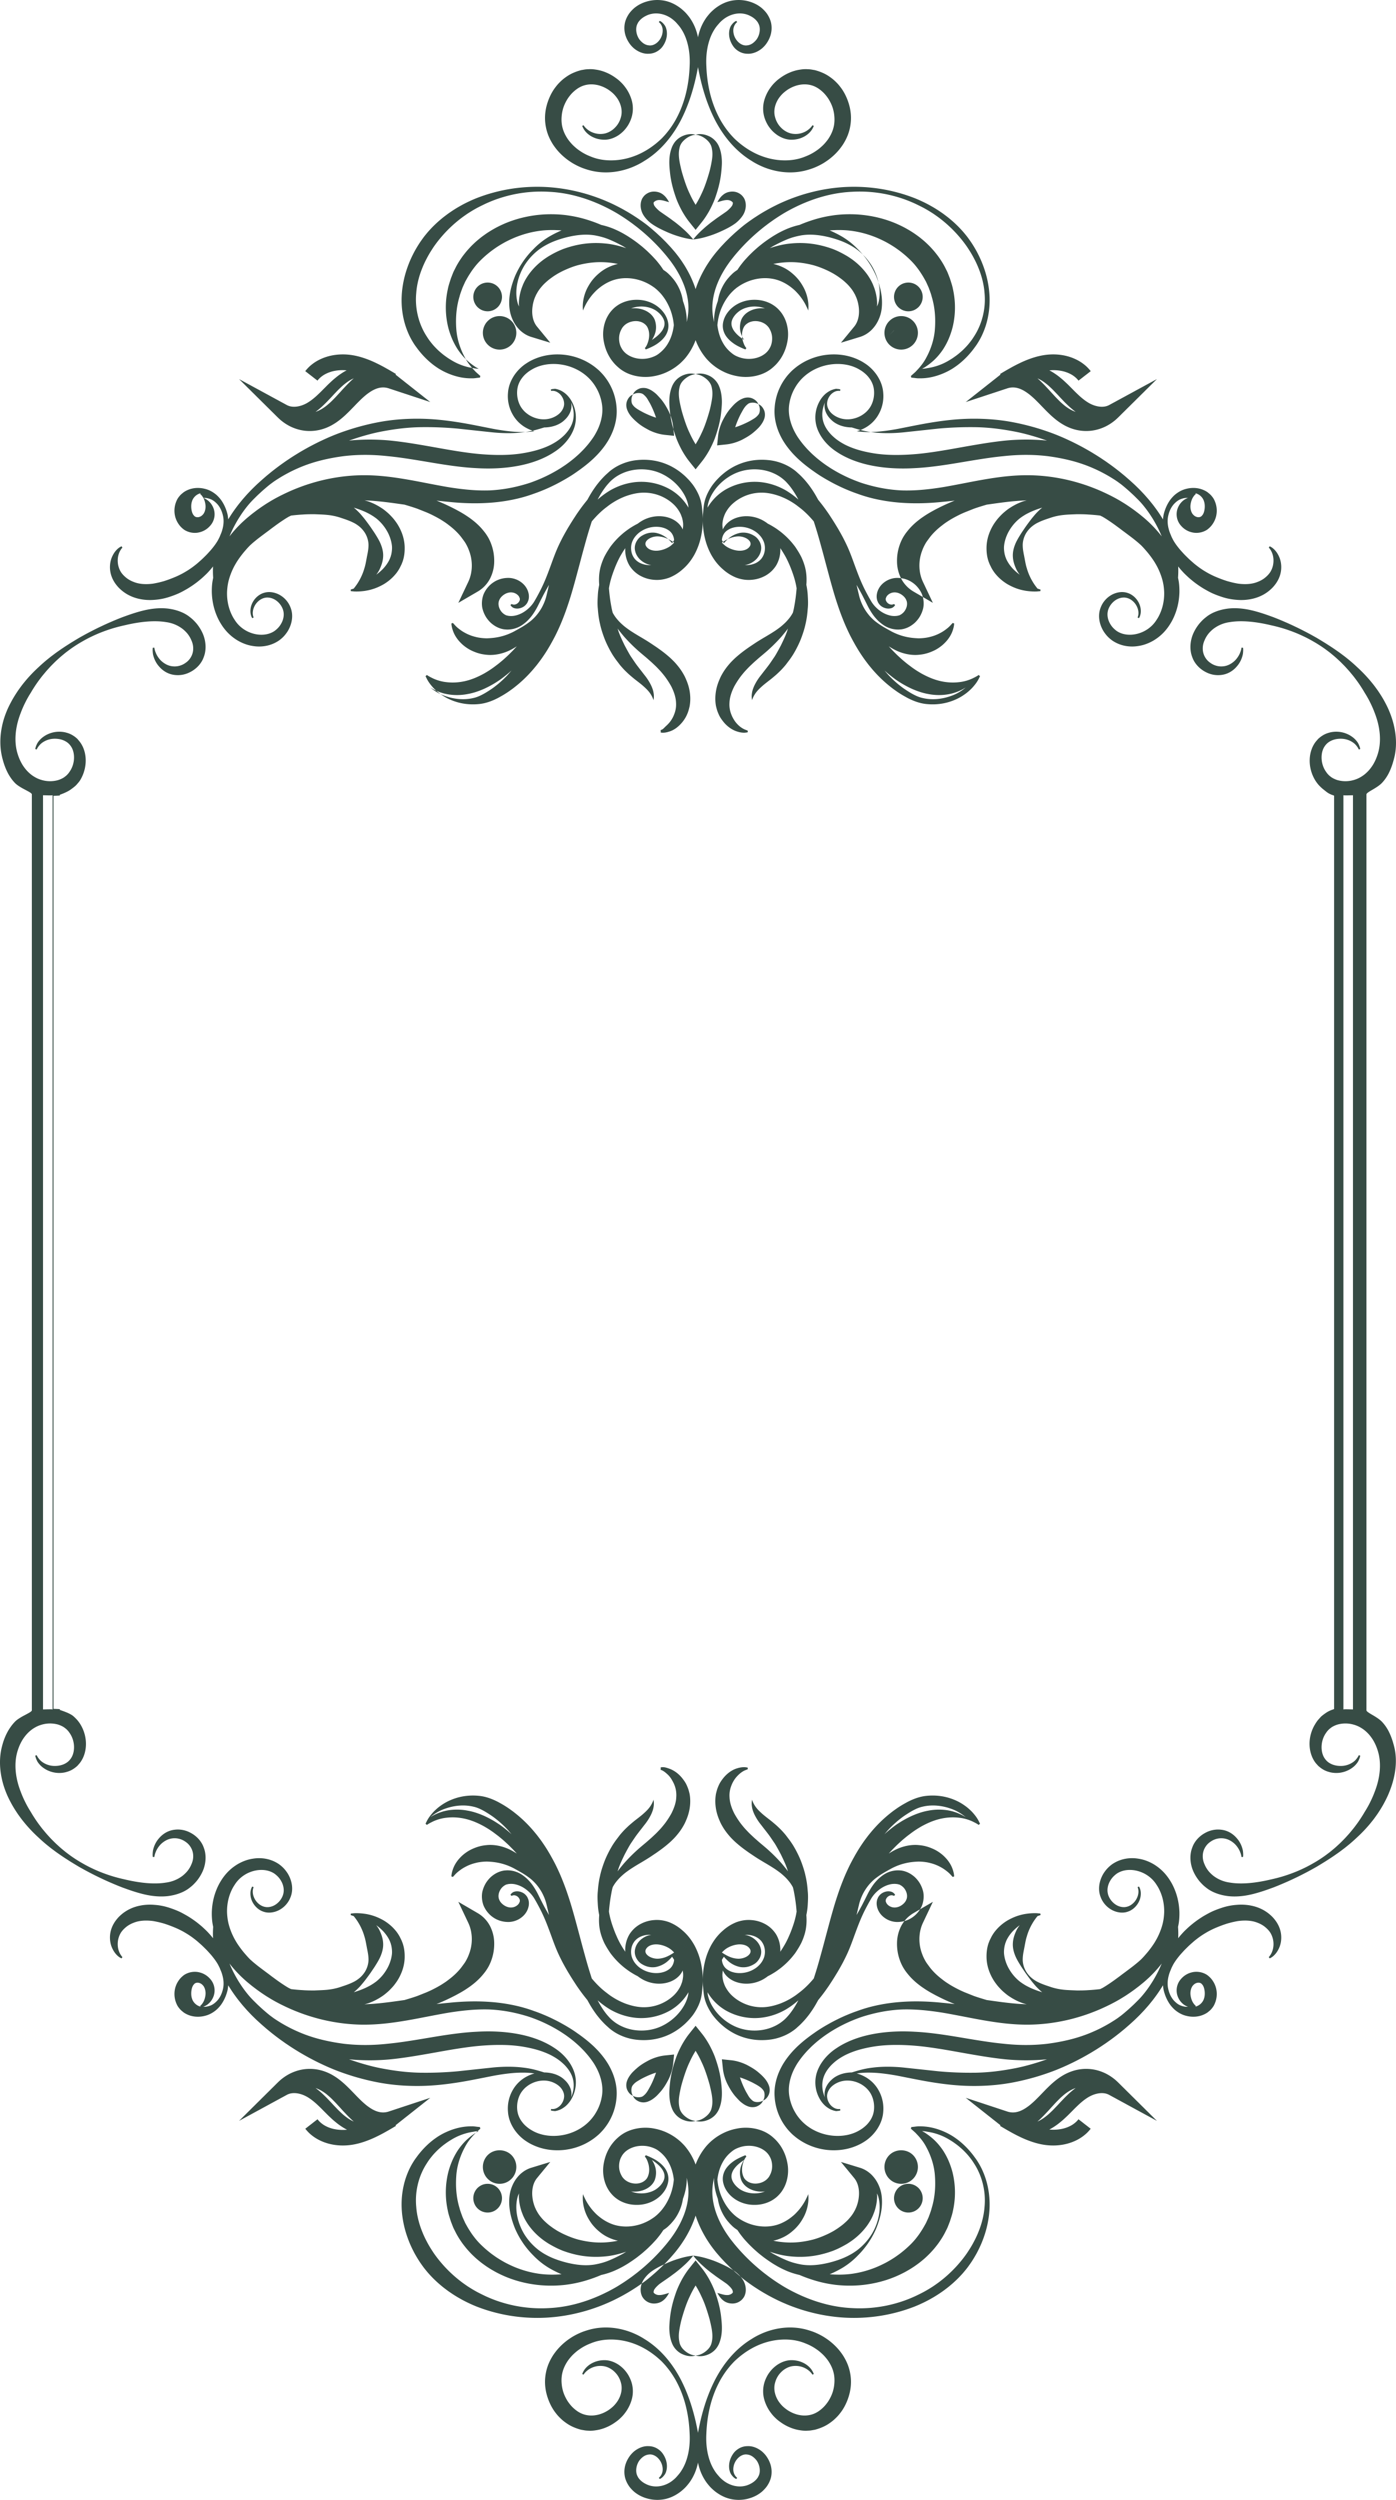 <svg width="310" height="555" xmlns="http://www.w3.org/2000/svg"><path d="M146.62 88.433a12.315 12.315 0 0 0-.568-.621 5.548 5.548 0 0 0-.658-.619c-.476-.381-1.026-.742-1.659-.942-.64-.211-1.45-.162-1.967.121-.554.256-1.027.698-1.213 1.223.457-.3.965-.358 1.415-.337.49.042.777.165 1.062.444a3.8 3.8 0 0 1 .787.959l.34.58c.142.236.249.443.349.643.466.927.87 1.895 1.173 2.848a19.24 19.24 0 0 1-2.844-1.179c-.856-.465-1.67-.872-2.173-1.474a1.74 1.74 0 0 1-.31-.449 2.173 2.173 0 0 1-.133-.616c-.02-.449.035-.958.334-1.419-.527.187-.967.66-1.225 1.217-.139.279-.218.59-.248.934-.028.373.035.714.125 1.04.43 1.293 1.355 2.176 2.178 2.895.85.765 1.833 1.34 2.86 1.872 1.047.495 2.185.865 3.447.995l2 .205-.209-2.002c-.13-1.265-.499-2.405-.997-3.453-.527-1.03-1.105-2.014-1.865-2.865zm12.627 10.446l1.996-.209c1.264-.132 2.404-.5 3.45-.999 1.03-.527 2.012-1.105 2.862-1.867.227-.198.443-.393.62-.57.225-.21.424-.413.615-.66.38-.475.74-1.026.942-1.662.212-.64.163-1.45-.12-1.97-.256-.556-.697-1.027-1.222-1.215.3.457.356.968.335 1.417-.04.49-.165.778-.441 1.066-.256.302-.579.56-.957.788l-.58.341c-.235.14-.442.246-.641.346a19.69 19.69 0 0 1-2.847 1.178c.306-.955.708-1.921 1.177-2.848.467-.857.873-1.675 1.475-2.177.141-.134.3-.241.445-.311a2.2 2.2 0 0 1 .616-.132c.45-.024.959.034 1.418.332-.185-.528-.659-.967-1.214-1.224a2.488 2.488 0 0 0-.933-.249 2.925 2.925 0 0 0-1.038.125c-1.291.43-2.174 1.357-2.891 2.182-.764.85-1.338 1.833-1.87 2.864-.494 1.048-.863 2.186-.993 3.45l-.204 2.004zm-1.872-15.51c-.926-.422-1.99-.58-2.906-.286.949.064 1.763.52 2.415 1.067.665.59 1.067 1.205 1.194 1.999.165.78.154 1.602.028 2.438-.12.801-.309 1.739-.53 2.566-.484 1.703-1.018 3.392-1.766 4.97-.4.874-.85 1.713-1.34 2.514a22.82 22.82 0 0 1-1.337-2.516c-.75-1.576-1.28-3.265-1.765-4.97-.418-1.732-.838-3.437-.503-5.002.07-.388.198-.761.387-1.069.203-.334.486-.644.805-.928.649-.547 1.463-1.005 2.412-1.069-.916-.296-1.98-.138-2.908.285a4.525 4.525 0 0 0-1.305.883c-.42.4-.713.871-.947 1.36-.883 2.004-.727 4.13-.512 6.019.213 1.945.734 3.838 1.402 5.699.722 1.84 1.669 3.63 2.981 5.262l1.291 1.604 1.287-1.604c1.308-1.635 2.261-3.42 2.979-5.265.668-1.858 1.185-3.754 1.4-5.696.058-.503.106-.996.132-1.447.037-.51.054-1.001.023-1.513-.052-1.015-.224-2.077-.668-3.057-.43-.996-1.329-1.863-2.25-2.243zm-4.195-33.941l1.291 1.606 1.287-1.606c1.308-1.635 2.261-3.42 2.979-5.264.668-1.859 1.185-3.752 1.4-5.697.058-.5.106-.996.132-1.447.037-.51.054-.998.023-1.513-.052-1.015-.224-2.074-.668-3.056-.43-.996-1.329-1.86-2.25-2.24-.925-.426-1.99-.583-2.905-.29.949.064 1.763.52 2.415 1.067.665.59 1.067 1.207 1.194 1.999.165.78.154 1.602.028 2.44a24.39 24.39 0 0 1-.53 2.563c-.484 1.703-1.018 3.395-1.766 4.97a23.22 23.22 0 0 1-1.34 2.514 22.61 22.61 0 0 1-1.337-2.516c-.75-1.576-1.28-3.265-1.765-4.968-.418-1.731-.838-3.439-.503-5 .07-.39.198-.764.387-1.072.203-.334.486-.644.805-.928.649-.547 1.463-1.003 2.412-1.069-.916-.293-1.98-.138-2.908.287a4.478 4.478 0 0 0-1.305.883c-.42.4-.713.872-.947 1.36-.883 2.004-.727 4.13-.512 6.018.213 1.943.734 3.836 1.402 5.697.722 1.842 1.669 3.63 2.981 5.262zm44.286 25.006l1.068-1.068c-.004-.004-.009-.004-.01-.004-.005 0-.007.002-.01.004l-1.048 1.068zm.028-3.172a3.715 3.715 0 0 1 5.255-.002 3.733 3.733 0 0 1 0 5.265 3.7 3.7 0 0 1-2.627 1.09 3.713 3.713 0 0 1-3.718-3.721c0-.992.389-1.93 1.09-2.632zm6.472-3.087a3.2 3.2 0 0 0 0-4.514 3.193 3.193 0 0 0-4.507 0 3.2 3.2 0 0 0 0 4.514 3.182 3.182 0 0 0 4.507 0zm10.486 84.45a10.48 10.48 0 0 1-2.262 1.09c-1.581.557-3.71.823-6.043.367-2.341-.415-4.82-1.544-7.189-3.172a30.622 30.622 0 0 1-2.554-2.06c.391.457.78.92 1.185 1.338 1.166 1.183 2.384 2.208 3.638 3.023 1.29.837 2.43 1.487 3.636 1.747 2.477.598 4.835.118 6.605-.552a10.242 10.242 0 0 0 2.984-1.78zm-37.157-41.713c-.68-1.272-1.434-2.488-2.386-3.553-2.819-3.258-7.877-4.012-11.784-2.205-1.941.91-3.626 2.366-4.76 4.146-.564.883-.993 1.838-1.183 2.824-.042.172-.037.388-.059.577a11.127 11.127 0 0 1 5.024-4.539 12.932 12.932 0 0 1 5.683-1.194c1.902.03 3.855.52 5.592 1.336 1.422.67 2.695 1.585 3.873 2.608zm-16.987 8.976c.126.258.296.473.451.705.072-.086.136-.167.22-.267.566-.59 1.478-1.592 3.292-2.005.944-.187 2.045-.046 3.066.554 1.01.524 2.008 1.952 1.616 3.468-.308 1.43-1.64 2.695-3.26 3.048-.106.025-.212.025-.318.044.187.01.375.035.564.02a4.815 4.815 0 0 0 1.962-.486c.271-.137.564-.34.717-.468.3-.28.449-.434.619-.696.66-.961.788-2.283.431-3.356-.355-1.061-1.168-1.984-2.149-2.58-1.986-1.219-4.406-1.13-5.801-.261-.99.574-1.346 1.488-1.41 2.28zm4.436 2.353c.871-.09 1.544-.512 1.82-1.056.267-.502.055-1.055-.534-1.48-.572-.415-1.356-.618-2.018-.625-1.465.023-2.61.69-3.305 1.12-.179.112-.266.18-.399.27.437.467.925.881 1.487 1.155.928.477 2.065.735 2.95.616zm52.893 27.871l-.195.385a7.016 7.016 0 0 1-.64 1.092c-.63.907-1.76 2.167-3.605 3.217-1.833 1.028-4.413 1.821-7.474 1.498-1.57-.16-3.179-.771-4.577-1.565-1.458-.784-2.888-1.792-4.265-2.97-2.76-2.354-5.245-5.458-7.22-9.054-2.05-3.616-3.49-7.626-4.706-11.827-1.199-4.188-2.249-8.511-3.503-12.758-.237-.794-.49-1.588-.747-2.376-1.008-1.203-2.097-2.295-3.303-3.19a15.556 15.556 0 0 0-4.184-2.388c-1.476-.53-2.953-.86-4.47-.794a9.683 9.683 0 0 0-4.08 1.084c-1.233.649-2.297 1.514-3.032 2.544-.364.525-.669 1.048-.864 1.654-.178.427-.144.51-.24.809-.041.293-.107.584-.107.885-.024.401.04.793.086 1.188a4.388 4.388 0 0 1 1.05-1.44c1.718-1.597 4.925-2.125 7.805-.594.386.207.767.461 1.138.747.222.113.442.222.7.37a17.152 17.152 0 0 1 5.349 4.725c.442.638.842 1.27 1.264 2.063.335.621.696 1.563.92 2.384.35 1.262.44 2.645.325 4.03.14.7.259 1.435.303 2.228.058.979.12 2.031.002 3.106-.075 1.077-.212 2.194-.473 3.303-.237 1.114-.594 2.221-1.006 3.303a23.191 23.191 0 0 1-1.509 3.106c-.561.996-1.254 1.883-1.913 2.738-1.362 1.684-2.998 2.963-4.22 3.897-1.238.972-2.144 1.834-2.62 2.618-.49.767-.618 1.336-.618 1.336l-.058-.4a4.18 4.18 0 0 1 .03-1.177c.136-1.028.8-2.438 1.835-3.777.498-.64 1.037-1.336 1.608-2.073.547-.695 1.043-1.476 1.585-2.255.507-.809.966-1.674 1.43-2.554.437-.892.869-1.804 1.228-2.75.124-.309.207-.63.32-.94a36.698 36.698 0 0 1-1.516 1.874 36.707 36.707 0 0 1-4.116 3.956c-1.4 1.17-2.702 2.32-3.78 3.503a17.697 17.697 0 0 0-2.561 3.596c-.61 1.218-.982 2.425-1.026 3.564-.068 1.169.179 2.1.598 3.027.423.88.952 1.568 1.504 2.048.55.489 1.047.752 1.435.9.39.148.52.205.52.205v.352s-.136.054-.612.101c-.474.027-1.092-.027-1.97-.34-.874-.313-1.873-.949-2.73-1.97-.42-.512-.851-1.096-1.156-1.804-.152-.357-.3-.7-.418-1.153-.136-.54-.178-.612-.249-1.208-.197-1.684.08-3.555.833-5.263.683-1.703 1.923-3.34 3.283-4.624 1.394-1.314 2.956-2.408 4.508-3.426 1.543-1.043 3.176-1.88 4.685-2.904 1.506-1.008 2.887-2.25 3.768-3.793.037-.064.059-.136.096-.2.102-.407.2-.813.266-1.218.28-1.466.449-2.854.551-4.156-.222-1.4-.622-2.701-1.061-3.88a27.44 27.44 0 0 0-.82-1.984c-.255-.564-.591-1.2-.918-1.742a25.87 25.87 0 0 0-.82-1.304c.046 1.22-.169 2.487-.83 3.672-.252.474-.672.977-.984 1.3-.474.478-.901.783-1.399 1.084-.986.562-2.092.9-3.222.976-1.133.099-2.292-.089-3.4-.505l-.41-.178-.24-.113-.158-.084a8.766 8.766 0 0 1-.716-.412 9.636 9.636 0 0 1-1.352-1.015c-3.47-2.958-4.777-7.868-4.462-12.295.117-1.144.13-2.189.547-3.426.376-1.137.957-2.174 1.64-3.119 1.413-1.838 3.247-3.376 5.378-4.338 2.13-.969 4.53-1.346 6.903-1.104 2.35.21 4.804 1.2 6.573 2.862 1.936 1.708 3.379 3.773 4.536 5.955a41.238 41.238 0 0 1 2.873 3.936c1.542 2.387 3.249 5.226 4.491 8.556.632 1.66 1.22 3.402 1.933 5.113.699 1.715 1.57 3.376 2.51 4.989.927 1.503 2.45 2.637 3.896 3.029a4.189 4.189 0 0 0 1.974.116c-.068.002.462-.099.44-.13l.285-.156c.225-.143.432-.32.615-.525.747-.875.891-1.957.55-2.655-.274-.737-1.17-1.447-1.978-1.637-.81-.212-1.596.018-2.113.51a1.424 1.424 0 0 0-.447.74c-.051-.12-.017.22-.017.22s-.03.034-.005.105c.015.124.08.24.146.363.296.5.825.715 1.148.7.341.005.534-.15.534-.138l.256.234c-.014-.015-.092.276-.58.58-.494.256-1.404.36-2.356-.232a2.406 2.406 0 0 1-.664-.636 2.156 2.156 0 0 1-.288-.528c-.073-.23-.09-.126-.154-.493-.16-.727.003-1.573.383-2.292.723-1.42 2.527-2.574 4.519-2.413 1.945.106 3.964 1.212 5.026 3.443.456 1.016.608 2.48.256 3.609a6.311 6.311 0 0 1-1.894 3.007c-.46.394-.979.73-1.55.981a5.698 5.698 0 0 1-.962.308c-.447.096-.366.06-.881.106a5.801 5.801 0 0 1-3.303-.907c-1.884-1.2-2.985-2.988-3.852-4.752-.712-1.455-1.452-2.887-2.27-4.257.173.707.335 1.434.518 2.174.54 2.423 1.98 4.757 4.081 6.246 1.04.774 2.104 1.326 3.13 1.9a12.79 12.79 0 0 0 3.107 1.174c1.037.246 1.945.33 2.956.37.788-.008 1.765-.107 2.543-.321a9.548 9.548 0 0 0 3.752-1.849c.432-.335.735-.663.94-.892.212-.234.327-.357.327-.357l.322.125s.022.727-.466 1.94c-.479 1.198-1.66 2.827-3.708 3.927-1.047.532-2.172.951-3.64 1.077-1.242.143-2.73-.062-4.051-.53-.938-.328-1.817-.809-2.661-1.346 1.489 1.642 3.022 3.086 4.613 4.272 1.995 1.538 4.025 2.6 5.922 3.194 1.904.59 3.662.663 5.11.488a9.367 9.367 0 0 0 3.263-.976c.71-.345 1.086-.626 1.086-.626l.173.207.115.064zm17.225-62.476c-1.385-1.478-2.762-2.866-4.364-3.587l-.121-.055c.52.446.93.856 1.207 1.136.603.602 1.182 1.24 1.767 1.879 1.545 1.699 3.007 3.302 4.806 4.145.233.109.472.205.713.283-1.414-1.022-2.6-2.29-3.753-3.528l-.255-.273zm-12.693-4.46l-.087-.15c2.798-1.657 5.97-3.535 9.558-4.153 4.22-.736 8.367.652 10.57 3.53l-2.711 2.104c-1.307-1.704-3.794-2.524-6.478-2.286 1.817.944 3.325 2.336 4.704 3.727l.253.257c1.32 1.334 2.569 2.596 4.046 3.387 1.193.636 2.945 1.056 4.285.33l10.609-5.767-8.596 8.511c-2.006 1.985-4.534 3.024-7.115 3.024a9.916 9.916 0 0 1-4.022-.864c-2.393-1.058-4.145-2.873-5.84-4.63-.539-.56-1.076-1.118-1.636-1.647-2.34-2.213-4.198-2.934-6.022-2.33l-9.235 3.043 7.647-6.037c.022-.019.048-.031.07-.048zm9.27 29.525c-.938.282-1.835.618-2.671.996-.425.212-.845.42-1.238.656l-.537.342c-.2.15-.45.313-.608.445a9.676 9.676 0 0 0-1.707 1.804c-.982 1.332-1.54 2.785-1.7 4.139-.085.664.01 1.383.112 1.917l.163.596.15.387c.104.26.26.573.425.835.679 1.15 1.632 2.054 2.619 2.768a7.443 7.443 0 0 1-.663-1.01c-.449-.902-.834-1.946-.87-3.093-.047-1.145.318-2.35.89-3.442.588-1.108 1.239-2.056 1.938-3.078.704-.984 1.438-1.991 2.31-2.956.423-.46.886-.902 1.386-1.306zm-3.31-7.196c6.412.014 12.687 1.633 18.16 4.364 2.752 1.338 5.286 3.048 7.532 4.916a27.581 27.581 0 0 1 4.158 4.295 27.86 27.86 0 0 0-3.217-5.736 26.206 26.206 0 0 0-1.433-1.782 42.532 42.532 0 0 0-4.216-3.913c-.273-.219-.574-.425-.854-.64a32.718 32.718 0 0 0-6.584-3.509c-2.826-1.122-5.915-1.82-9.086-2.233-3.171-.38-6.422-.362-9.716.003-6.567.63-13.22 2.35-19.777 2.664-6.5.377-12.93-.626-17.463-3.729-2.252-1.501-3.88-3.686-4.387-5.87-.51-2.23.094-4.18.893-5.492.806-1.343 1.904-2.022 2.657-2.295.772-.283 1.199-.252 1.197-.28.007.011-.104.028-.304.093.612-.058.967.132.921.086l-.048.338c.015.046-.857-.27-1.873.629-.477.431-.958 1.17-1.018 2.07-.072.86.427 1.898 1.37 2.591.976.705 2.214 1.13 3.686.996 1.419-.13 2.94-.806 3.99-1.998 1.056-1.165 1.56-2.93 1.343-4.643-.207-1.71-1.358-3.28-3.072-4.3-3.4-2.127-8.78-1.71-12.31 1.36-1.752 1.504-3.031 3.746-3.405 6.197-.396 2.45.393 5.091 1.909 7.398 3.108 4.633 8.408 8.149 14.093 10.11 2.882.943 5.906 1.538 8.963 1.682 3.094.1 6.116-.24 9.193-.732 6.098-1.033 12.25-2.655 18.698-2.64zm-34.253-9.525c-1.875-.2-3.426-.675-4.721-1.081-1.814-.016-3.494-.623-4.556-1.685-1.147-1.046-1.688-2.487-1.44-3.698.016-.075.045-.133.065-.206l-.007.012c-.595 1.219-.895 2.988-.26 4.7.657 1.731 2.18 3.307 4.243 4.46 2.052 1.154 4.658 1.859 7.408 2.246 2.774.378 5.766.336 8.858.077 6.188-.548 12.773-2.253 19.745-2.986a47.322 47.322 0 0 1 9.289-.002c-2.296-.805-4.631-1.499-6.986-1.968-3.004-.586-5.894-.957-8.84-1.01-2.9-.043-5.747.072-8.434.33l-7.677.825c-2.417.238-4.704.233-6.687-.014zm71.606 13.531l.05.19s-.224.145-.466.495c-.264.345-.577.975-.68 1.803-.132.801.099 1.833.632 2.316.561.588 1.494.73 1.94.106.526-.508.768-2.127.398-3.149-.222-.762-.946-1.532-1.874-1.76zm-7.226 5.8c.044-.392.078-.787.17-1.172.577-2.25 1.854-4.413 4.285-5.386 1.148-.43 2.428-.568 3.676-.26.623.16 1.224.411 1.789.804l.44.363.27.258c.292.33.477.559.655.873 1.306 2.45.589 5.281-1.448 6.783-1.051.71-2.338.87-3.358.624a4.552 4.552 0 0 1-2.47-1.477 3.805 3.805 0 0 1-.552-4.304c.543-1.06 1.336-1.567 1.874-1.784.114-.042.163-.044.253-.071-.212-.005-.411-.041-.63-.01a4.431 4.431 0 0 0-1.234.356c-.51.264-.776.49-1.148.858-.686.683-1.144 1.627-1.377 2.614-.336 1.32-.117 2.677.36 3.955.124.283.238.568.35.853.18.37.365.741.582 1.088.581.916 1.175 1.638 1.949 2.48a27.393 27.393 0 0 0 2.197 2.118 19.425 19.425 0 0 0 4.97 3.147c.886.369 1.725.7 2.626.983.827.236 1.69.449 2.491.573 1.626.212 3.11.107 4.353-.412 1.26-.47 2.238-1.365 2.783-2.207.582-.98.725-1.98.674-2.842-.131-1.749-1.085-2.56-1.031-2.563l.209-.275c-.07.017 1.292.395 2.16 2.508.412 1.007.594 2.502.093 4.023-.55 1.634-1.776 3.1-3.504 4.116-1.727 1.014-3.956 1.443-6.116 1.243a13.474 13.474 0 0 1-3.236-.64c-1.01-.325-2.08-.735-3.068-1.281a21.905 21.905 0 0 1-5.516-4.16 17.474 17.474 0 0 1-1.146-1.33c.048.884.024 1.718-.034 2.516.078.356.14.707.185.997.11.76.133 1.543.124 2.243-.085 2.887-.98 5.642-2.606 7.833-1.608 2.202-4.034 3.711-6.535 4.075-2.487.419-5.066-.334-6.71-2.014-1.604-1.61-2.32-3.906-1.85-5.857.506-2.016 1.947-3.325 3.46-3.847.774-.258 1.513-.332 2.285-.185a4.5 4.5 0 0 1 .956.322 4.444 4.444 0 0 1 2.345 3.026c.31 1.63-.387 2.391-.314 2.379l-.311-.149c-.058.015.443-.739-.007-2.058a3.765 3.765 0 0 0-1.487-1.901 3.61 3.61 0 0 0-.645-.32 3.32 3.32 0 0 0-.759-.158 3.266 3.266 0 0 0-1.552.326c-1.037.483-2.005 1.62-2.2 2.89-.216 1.338.407 2.867 1.609 3.896 2.348 2.101 7.111 1.287 9.26-2.178 1.124-1.68 1.727-3.869 1.676-6.095a14.33 14.33 0 0 0-.153-1.609 12.569 12.569 0 0 0-.414-1.716 15.086 15.086 0 0 0-1.491-3.255c-.837-1.358-1.883-2.643-3.066-3.862-.085-.073-.155-.147-.246-.217-1.097-.995-2.394-1.934-3.749-2.946-1.353-1.019-2.796-2.116-4.426-3.091-.206-.132-.447-.217-.664-.339a41.913 41.913 0 0 0-2.642-.234c-.803-.061-1.664-.068-2.553-.068-.883.041-1.83.058-2.725.144-1.019.1-1.927.265-2.914.58-.954.327-1.988.634-2.971 1.131-.988.48-1.881 1.2-2.484 2.11-.609.87-.937 1.989-.913 2.98.01 1.013.246 1.927.394 2.754.159.826.287 1.611.521 2.313.4 1.43 1.02 2.558 1.54 3.372.336.52.667.922.837 1.132.421.138.662.219.662.219l-.027.344s-.27.027-.771.073c-.504.02-1.25.02-2.204-.11a11.296 11.296 0 0 1-3.375-1 10.226 10.226 0 0 1-3.774-2.97 8.977 8.977 0 0 1-.78-1.213l-.359-.73-.23-.58c-.37-1.07-.49-2.084-.473-3.193.037-2.19.915-4.38 2.321-6.14a12.72 12.72 0 0 1 2.524-2.387c.24-.175.43-.282.65-.426.316-.203.515-.298.78-.449a13.52 13.52 0 0 1 1.557-.702c.36-.139.73-.232 1.098-.334-.772.056-1.553.073-2.321.149-2.1.17-4.183.47-6.263.768l-.287.036c-.978.293-1.961.58-2.903.924l-1.878.744c-.664.278-1.224.539-1.828.85-1.172.605-2.294 1.28-3.299 2.073-1.017.773-1.939 1.639-2.693 2.607-.316.429-.769 1.006-1.034 1.48a9.295 9.295 0 0 0-.733 1.587c-.834 2.187-.82 4.752.2 6.904l2.197 4.64-4.348-2.535a7.163 7.163 0 0 1-2.737-2.938 8.478 8.478 0 0 1-.88-3.67c-.045-2.428.744-4.852 2.206-6.646 1.399-1.829 3.24-3.174 5.15-4.291 1.75-1 3.594-1.873 5.46-2.621-.924.102-1.851.202-2.783.285-6.326.666-12.956.354-18.893-1.836-2.983-1.034-5.793-2.45-8.413-4.108-2.562-1.704-5.07-3.61-6.966-6.103-1.903-2.445-3.19-5.617-2.937-8.852a12.471 12.471 0 0 1 3.93-8.3c4.583-4.196 11.423-4.583 16.01-1.621 2.289 1.45 3.984 3.957 4.174 6.568.244 2.565-.747 4.998-2.365 6.578-1.053 1.02-2.272 1.641-3.508 1.99.8.107 1.657.185 2.581.178 1.905.012 4.03-.254 6.36-.668 4.638-.895 10.25-2.207 16.438-2.29 3.049-.041 6.35.19 9.518.82a53.938 53.938 0 0 1 9.458 2.762c6.134 2.48 11.776 6.046 16.377 10.186 2.94 2.6 5.443 5.54 7.265 8.582zM160.05 51.386c1.095-.506 2.091-.961 3.335-1.86.592-.502 1.06-.94 1.546-1.677.466-.68.769-1.689.666-2.618-.037-.45-.214-1.029-.47-1.375a2.885 2.885 0 0 0-1.062-.966c-.768-.418-1.516-.411-2.13-.288-.62.114-1.112.427-1.435.709-.343.276-.555.57-.73.803a6.771 6.771 0 0 0-.472.771l.857-.244c.517-.15 1.286-.339 1.86-.155.294.086.571.276.68.443.05.077.078.186.031.196.012.134-.016.113-.033.232-.048.216-.165.378-.393.669a7.339 7.339 0 0 1-.98.922c-.732.527-1.868 1.27-2.74 1.93a28.3 28.3 0 0 0-2.442 1.977c-1.398 1.235-2.199 2.306-2.199 2.306s1.337-.098 3.13-.655a22.53 22.53 0 0 0 2.981-1.12zm-49.106 26.229c.951 0 1.902-.363 2.628-1.087l.002-.003a3.735 3.735 0 0 0-.002-5.265 3.715 3.715 0 0 0-5.255.002 3.707 3.707 0 0 0-1.09 2.632c0 .995.389 1.929 1.09 2.631a3.696 3.696 0 0 0 2.627 1.09zm-.404-9.44a3.196 3.196 0 0 0 0-4.514 3.19 3.19 0 0 0-4.505 0 3.2 3.2 0 0 0 0 4.514 3.174 3.174 0 0 0 2.254.934c.815 0 1.63-.312 2.251-.934zm22.166 42.737c1.178-1.023 2.451-1.938 3.87-2.608 1.74-.816 3.693-1.306 5.595-1.336a12.932 12.932 0 0 1 5.683 1.194 11.139 11.139 0 0 1 5.024 4.54c-.022-.19-.017-.406-.061-.578-.188-.986-.617-1.941-1.18-2.824-1.135-1.78-2.82-3.235-4.761-4.146-3.907-1.807-8.965-1.053-11.784 2.205-.952 1.065-1.705 2.281-2.386 3.553zm11.356 14.544c.19.014.377-.012.564-.021-.106-.019-.212-.019-.318-.044-1.62-.353-2.952-1.618-3.26-3.048-.392-1.516.606-2.944 1.616-3.468 1.02-.6 2.122-.741 3.066-.554 1.814.413 2.726 1.414 3.292 2.005.084.1.148.181.217.267.158-.232.328-.447.454-.705-.064-.792-.422-1.706-1.41-2.28-1.395-.87-3.817-.958-5.801.261-.98.596-1.797 1.519-2.149 2.58-.357 1.073-.23 2.395.431 3.356.17.262.318.415.616.696.156.127.446.331.72.468.572.28 1.25.466 1.962.487zm5.63-4.986c-.132-.09-.219-.158-.398-.27-.695-.43-1.84-1.097-3.305-1.12-.662.007-1.446.21-2.018.625-.589.425-.8.978-.535 1.48.277.544.95.966 1.82 1.056.883.12 2.022-.14 2.947-.616.565-.274 1.053-.688 1.49-1.155zm-37.28 29.718c.405-.417.794-.881 1.185-1.337a30.618 30.618 0 0 1-2.554 2.059c-2.368 1.628-4.847 2.757-7.188 3.172-2.333.456-4.46.19-6.044-.366a10.593 10.593 0 0 1-2.262-1.09c.725.618 1.7 1.286 2.986 1.78 1.77.67 4.128 1.15 6.605.552 1.205-.26 2.343-.91 3.634-1.747 1.255-.815 2.472-1.84 3.638-3.023zm2.355-6.699c-.842.537-1.72 1.018-2.658 1.346-1.32.468-2.81.673-4.055.53-1.464-.126-2.59-.545-3.637-1.077-2.048-1.1-3.23-2.729-3.708-3.927-.488-1.213-.468-1.94-.468-1.94l.324-.125s.115.123.327.357c.205.23.508.557.938.892a9.582 9.582 0 0 0 3.752 1.849c.78.214 1.755.313 2.543.32 1.013-.04 1.921-.123 2.959-.37a12.773 12.773 0 0 0 3.105-1.173c1.027-.574 2.091-1.126 3.131-1.9 2.102-1.489 3.542-3.823 4.082-6.246.183-.74.344-1.467.517-2.174-.82 1.37-1.557 2.802-2.272 4.257-.865 1.764-1.968 3.552-3.85 4.752a5.804 5.804 0 0 1-3.305.907c-.513-.047-.432-.01-.879-.106a5.699 5.699 0 0 1-.961-.308 6.25 6.25 0 0 1-1.553-.981 6.288 6.288 0 0 1-1.892-3.007c-.351-1.13-.2-2.593.257-3.609 1.061-2.23 3.078-3.337 5.023-3.443 1.994-.16 3.798.993 4.52 2.413.382.72.545 1.565.384 2.292-.063.367-.08.264-.154.493-.088.215-.19.407-.288.528-.2.278-.427.485-.664.636-.952.591-1.862.488-2.355.231-.488-.303-.567-.594-.581-.579l.256-.234c0-.013.193.143.535.138.322.015.852-.2 1.147-.7.066-.123.132-.24.146-.363.022-.071-.004-.106-.004-.106s.034-.34-.018-.219a1.424 1.424 0 0 0-.446-.74c-.518-.492-1.304-.722-2.114-.51-.81.19-1.704.9-1.977 1.637-.342.698-.198 1.78.549 2.655.183.204.39.382.613.525l.288.155c-.022.032.507.133.439.13.59.112 1.257.097 1.975-.115 1.445-.392 2.968-1.526 3.896-3.03.94-1.612 1.81-3.273 2.509-4.988.713-1.711 1.3-3.454 1.933-5.113 1.243-3.33 2.949-6.17 4.492-8.556a41.238 41.238 0 0 1 2.873-3.936c1.157-2.181 2.6-4.247 4.535-5.955 1.77-1.662 4.223-2.653 6.574-2.862 2.372-.242 4.772.135 6.903 1.104 2.13.962 3.964 2.5 5.377 4.338.684.945 1.265 1.982 1.64 3.119.418 1.237.43 2.282.547 3.426.315 4.427-.99 9.337-4.462 12.295-.422.377-.85.7-1.352 1.015-.264.166-.52.316-.715.412l-.16.084-.238.113-.41.178c-1.109.416-2.27.604-3.4.505a7.555 7.555 0 0 1-3.223-.976 6.747 6.747 0 0 1-1.398-1.085c-.315-.322-.735-.825-.984-1.299-.662-1.185-.879-2.452-.83-3.672a25.88 25.88 0 0 0-.823 1.304 18.274 18.274 0 0 0-.918 1.742 28.54 28.54 0 0 0-.817 1.985c-.44 1.178-.842 2.48-1.062 3.88.102 1.3.268 2.689.552 4.155.065.405.163.811.266 1.218.036.064.058.136.097.2.88 1.543 2.26 2.785 3.767 3.793 1.508 1.023 3.141 1.861 4.684 2.904 1.552 1.018 3.12 2.112 4.51 3.426 1.36 1.284 2.605 2.921 3.289 4.624.75 1.708 1.035 3.58.837 5.263-.07.596-.1.668-.237 1.208a7.502 7.502 0 0 1-1.494 2.958c-.859 1.02-1.75 1.656-2.624 1.97-.878.312-1.386.366-1.86.34-.476-.048-.292-.102-.292-.102v-.352s-.19-.057.2-.205c.388-.148.517-.411 1.064-.9a6.393 6.393 0 0 0 1.53-2.048c.42-.927.677-1.858.61-3.027-.043-1.139-.41-2.346-1.02-3.564a17.68 17.68 0 0 0-2.558-3.596c-1.076-1.184-2.377-2.332-3.776-3.503a36.935 36.935 0 0 1-4.118-3.956 36.649 36.649 0 0 1-1.513-1.874c.112.31.195.631.32.94.358.946.79 1.858 1.227 2.75.464.88.923 1.745 1.43 2.554.543.779 1.038 1.56 1.585 2.255.569.737 1.11 1.433 1.608 2.073 1.033 1.339 1.7 2.749 1.836 3.777.09.51.054.914.03 1.178l-.06.4s-.126-.57-.617-1.337c-.476-.784-1.381-1.646-2.619-2.618-1.225-.934-2.858-2.213-4.22-3.897-.66-.855-1.353-1.742-1.914-2.738a22.9 22.9 0 0 1-1.509-3.106c-.412-1.082-.769-2.189-1.005-3.303-.264-1.11-.398-2.226-.474-3.303-.12-1.075-.056-2.127.003-3.106.043-.793.163-1.53.302-2.228-.115-1.385-.024-2.768.325-4.03.224-.821.586-1.763.918-2.384.424-.794.825-1.425 1.267-2.063a17.152 17.152 0 0 1 5.348-4.725c.258-.148.478-.257.7-.37.371-.286.752-.54 1.138-.747 2.878-1.53 6.085-1.003 7.806.594.481.434.818.934 1.05 1.44.046-.395.11-.787.085-1.188-.002-.301-.066-.592-.107-.885-.095-.299-.061-.382-.24-.809-.195-.606-.502-1.129-.864-1.654-.737-1.03-1.799-1.895-3.031-2.544a9.683 9.683 0 0 0-4.082-1.084c-1.515-.067-2.992.264-4.472.794a15.58 15.58 0 0 0-4.18 2.388c-1.207.895-2.295 1.987-3.306 3.19-.254.788-.508 1.582-.745 2.376-1.254 4.247-2.304 8.57-3.502 12.758-1.216 4.2-2.656 8.211-4.707 11.827-1.974 3.596-4.46 6.7-7.22 9.054-1.377 1.178-2.807 2.186-4.264 2.97-1.4.794-3.008 1.405-4.577 1.565-3.061.323-5.641-.47-7.475-1.498-1.845-1.05-2.975-2.31-3.605-3.217a7.016 7.016 0 0 1-.64-1.092l-.195-.385.115-.064.173-.207s.376.281 1.087.626a9.367 9.367 0 0 0 3.263.976c1.448.175 3.205.102 5.107-.488 1.896-.594 3.93-1.656 5.924-3.194 1.592-1.186 3.124-2.63 4.611-4.272zM77.5 97.817a47.324 47.324 0 0 1 9.29.002c6.97.733 13.557 2.438 19.745 2.986 3.091.26 6.083.301 8.857-.077 2.75-.387 5.357-1.092 7.408-2.246 2.061-1.153 3.584-2.729 4.244-4.46.635-1.712.332-3.481-.26-4.7l-.007-.012c.02.073.048.131.065.206.248 1.211-.293 2.652-1.44 3.698-1.062 1.062-2.742 1.669-4.556 1.685-1.297.406-2.85.88-4.721 1.08-1.986.248-4.27.253-6.688.015l-7.68-.824a76.76 76.76 0 0 0-8.43-.332c-2.946.054-5.837.425-8.841 1.011-2.357.47-4.69 1.163-6.986 1.968zm38.722-6.744c1.05 1.192 2.57 1.868 3.987 1.998 1.475.134 2.713-.29 3.688-.996.94-.693 1.443-1.731 1.37-2.592-.06-.9-.54-1.638-1.018-2.07-1.016-.899-1.887-.582-1.873-.628l-.05-.338c-.044.046.31-.144.924-.086-.2-.065-.314-.082-.304-.094-.003.029.425-.002 1.197.28.753.274 1.848.953 2.657 2.296a7.384 7.384 0 0 1 .893 5.491c-.507 2.185-2.136 4.37-4.388 5.871-4.532 3.103-10.963 4.106-17.462 3.73-6.557-.315-13.21-2.035-19.778-2.665-3.294-.365-6.544-.384-9.718-.003-3.169.413-6.258 1.11-9.086 2.233a32.849 32.849 0 0 0-6.584 3.508c-.277.216-.579.422-.852.64a42.582 42.582 0 0 0-4.218 3.917c-.504.58-.987 1.168-1.431 1.78a27.86 27.86 0 0 0-3.217 5.735 27.581 27.581 0 0 1 4.158-4.295c2.247-1.868 4.78-3.578 7.532-4.916 5.473-2.731 11.748-4.35 18.158-4.364 6.45-.015 12.6 1.607 18.7 2.64 3.078.492 6.1.832 9.193.732 3.058-.144 6.082-.74 8.963-1.682 5.686-1.961 10.985-5.477 14.094-10.11 1.515-2.307 2.305-4.947 1.909-7.398-.374-2.45-1.653-4.693-3.405-6.197-3.531-3.07-8.91-3.487-12.31-1.36-1.714 1.02-2.865 2.59-3.073 4.3-.22 1.713.287 3.478 1.344 4.643zm-33.752 23.28a18.93 18.93 0 0 0-1.238-.656 21.226 21.226 0 0 0-2.67-.996c.497.404.963.847 1.385 1.306.873.965 1.607 1.972 2.311 2.956.7 1.022 1.35 1.97 1.938 3.078.57 1.092.937 2.297.89 3.442-.036 1.147-.421 2.191-.872 3.093a7.194 7.194 0 0 1-.66 1.01c.984-.714 1.937-1.618 2.618-2.768.166-.262.319-.575.425-.835l.15-.387.163-.596c.101-.534.197-1.253.112-1.917-.163-1.354-.72-2.807-1.7-4.14a9.762 9.762 0 0 0-1.707-1.803c-.158-.132-.409-.296-.608-.445l-.537-.342zm-38.003-4.652l.051-.19c-.928.229-1.652.999-1.873 1.761-.37 1.022-.13 2.64.397 3.149.447.625 1.379.482 1.94-.106.533-.483.764-1.515.632-2.316-.105-.828-.418-1.458-.68-1.803-.242-.35-.467-.495-.467-.495zm-19.745 18.108c-.503-1.521-.318-3.016.093-4.023.868-2.113 2.23-2.491 2.16-2.508l.21.275c.053.003-.9.814-1.032 2.563a4.94 4.94 0 0 0 .671 2.842c.548.842 1.526 1.736 2.786 2.207 1.241.52 2.728.624 4.35.412a21.03 21.03 0 0 0 2.495-.573c.9-.283 1.74-.614 2.625-.983a19.424 19.424 0 0 0 4.97-3.147 27.393 27.393 0 0 0 2.198-2.119c.773-.841 1.367-1.563 1.948-2.48.217-.346.402-.716.582-1.087.11-.285.226-.57.35-.853.477-1.278.696-2.636.36-3.955-.236-.987-.69-1.93-1.377-2.614-.372-.368-.637-.594-1.148-.858a4.431 4.431 0 0 0-1.234-.356c-.219-.031-.418.005-.63.01.09.027.139.03.253.07.536.218 1.331.725 1.874 1.785a3.805 3.805 0 0 1-.553 4.304 4.561 4.561 0 0 1-2.47 1.477c-1.019.246-2.306.086-3.357-.624-2.039-1.502-2.754-4.332-1.45-6.783.18-.314.365-.543.657-.873l.27-.258.44-.363a5.47 5.47 0 0 1 1.789-.805c1.248-.307 2.528-.168 3.676.261 2.428.973 3.708 3.135 4.285 5.386.092.385.126.78.17 1.172 1.822-3.042 4.324-5.983 7.265-8.582 4.601-4.14 10.243-7.707 16.375-10.186a53.963 53.963 0 0 1 9.46-2.763c3.167-.629 6.469-.86 9.518-.819 6.187.083 11.797 1.395 16.437 2.29 2.329.414 4.455.68 6.36.668a18.17 18.17 0 0 0 2.582-.178c-1.236-.349-2.455-.97-3.509-1.99-1.618-1.58-2.61-4.013-2.365-6.578.19-2.611 1.884-5.117 4.175-6.568 4.587-2.962 11.426-2.575 16.01 1.621a12.471 12.471 0 0 1 3.93 8.3c.252 3.235-1.037 6.407-2.937 8.852-1.896 2.492-4.404 4.399-6.966 6.103-2.623 1.658-5.43 3.074-8.414 4.108-5.936 2.19-12.566 2.502-18.895 1.836-.93-.083-1.856-.183-2.78-.285a44.002 44.002 0 0 1 5.457 2.62c1.912 1.118 3.754 2.463 5.153 4.292 1.462 1.794 2.248 4.218 2.207 6.646a8.513 8.513 0 0 1-.881 3.67 7.153 7.153 0 0 1-2.74 2.938l-4.348 2.535 2.2-4.64c1.02-2.152 1.031-4.717.2-6.904a9.295 9.295 0 0 0-.733-1.588c-.265-.473-.72-1.05-1.034-1.48-.757-.967-1.676-1.833-2.694-2.606-1.004-.792-2.126-1.468-3.299-2.072a23.923 23.923 0 0 0-1.827-.851l-1.878-.744c-.944-.344-1.925-.631-2.903-.924l-.287-.036c-2.08-.298-4.163-.598-6.263-.768-.769-.076-1.55-.093-2.323-.15.37.103.74.196 1.1.335a13.52 13.52 0 0 1 1.557.702c.265.151.464.246.78.449.22.144.407.25.65.426a12.72 12.72 0 0 1 2.523 2.387c1.407 1.76 2.285 3.95 2.319 6.14.017 1.109-.1 2.123-.472 3.193l-.229.58-.357.73c-.25.463-.497.84-.781 1.214a10.226 10.226 0 0 1-3.774 2.97c-1.258.597-2.42.872-3.375 1-.953.128-1.7.128-2.204.109-.501-.046-.771-.073-.771-.073l-.027-.344.662-.22c.17-.21.498-.611.837-1.13.52-.815 1.14-1.944 1.54-3.373.233-.702.362-1.487.52-2.313.149-.827.385-1.741.395-2.753.024-.992-.307-2.112-.913-2.982-.603-.91-1.496-1.629-2.484-2.109-.985-.497-2.017-.804-2.97-1.131a13.634 13.634 0 0 0-2.915-.58c-.896-.086-1.842-.103-2.725-.144-.889 0-1.75.007-2.553.068-.975.051-1.861.144-2.642.234-.217.122-.457.207-.664.339-1.63.975-3.076 2.072-4.426 3.091-1.355 1.012-2.652 1.951-3.75 2.946-.09.07-.16.144-.248.217-1.18 1.219-2.226 2.504-3.063 3.862a15.086 15.086 0 0 0-1.491 3.255 12.22 12.22 0 0 0-.414 1.716 14.33 14.33 0 0 0-.153 1.61c-.051 2.225.552 4.415 1.676 6.094 2.149 3.465 6.913 4.28 9.26 2.178 1.202-1.03 1.825-2.558 1.609-3.896-.195-1.27-1.163-2.407-2.2-2.89a3.272 3.272 0 0 0-1.552-.326 3.292 3.292 0 0 0-.76.158 3.531 3.531 0 0 0-.644.32 3.752 3.752 0 0 0-1.487 1.901c-.45 1.32.052 2.073-.007 2.058l-.311.149c.073.012-.623-.749-.314-2.38a4.452 4.452 0 0 1 1.545-2.511 4.38 4.38 0 0 1 .8-.514c.322-.157.686-.264.957-.322.77-.147 1.51-.073 2.284.185 1.514.522 2.954 1.831 3.46 3.847.47 1.95-.246 4.248-1.85 5.857-1.644 1.68-4.223 2.433-6.71 2.014-2.5-.364-4.926-1.873-6.537-4.075-1.623-2.191-2.518-4.946-2.604-7.833-.01-.7.015-1.483.125-2.243.043-.29.107-.642.182-.997a19.972 19.972 0 0 1-.032-2.517c-.36.464-.74.905-1.146 1.332a21.873 21.873 0 0 1-5.518 4.159c-.985.546-2.056.956-3.065 1.28-1.083.354-2.141.56-3.236.641-2.16.2-4.39-.229-6.117-1.243-1.728-1.017-2.954-2.482-3.504-4.116zm45.346-36.372c.239-.078.477-.174.713-.283 1.798-.843 3.258-2.446 4.805-4.143a54.359 54.359 0 0 1 1.767-1.88c.277-.28.686-.69 1.209-1.137l-.127.055c-1.6.723-2.975 2.109-4.36 3.587l-.26.28c-1.153 1.233-2.335 2.499-3.747 3.52zm-8.395 1.229l-8.59-8.507 10.605 5.762c1.34.725 3.091.305 4.282-.33 1.478-.792 2.725-2.051 4.044-3.384l.26-.262c1.377-1.39 2.889-2.784 4.706-3.728-2.68-.242-5.176.58-6.48 2.287l-2.713-2.105c2.201-2.876 6.35-4.254 10.575-3.531 3.588.619 6.76 2.497 9.562 4.155l-.087.15c.022.018.049.03.07.05l7.64 6.035-9.23-3.041c-1.824-.6-3.685.119-6.024 2.33-.56.529-1.1 1.09-1.64 1.65-1.694 1.755-3.447 3.57-5.841 4.629a9.913 9.913 0 0 1-4.024.864c-2.582 0-5.112-1.04-7.115-3.024zm85.705-49.355a3.067 3.067 0 0 0-1.435-.709c-.614-.123-1.362-.13-2.13.288-.385.214-.75.493-1.062.966-.257.346-.434.925-.47 1.375-.103.93.2 1.937.665 2.618.487.736.955 1.175 1.547 1.677 1.243.899 2.24 1.354 3.335 1.86a22.53 22.53 0 0 0 2.98 1.12c1.794.557 3.13.655 3.13.655s-.8-1.07-2.198-2.306a28.356 28.356 0 0 0-2.445-1.977c-.869-.66-2.005-1.403-2.737-1.93a7.199 7.199 0 0 1-.98-.922c-.228-.29-.345-.453-.394-.67-.016-.118-.044-.097-.035-.231-.044-.01-.016-.119.03-.196.112-.167.39-.357.683-.443.575-.184 1.344.004 1.86.155l.858.244s-.145-.295-.475-.77c-.173-.233-.387-.528-.727-.804zM94.666 74.54c1.574 2.574 3.701 4.315 5.602 5.444a12.835 12.835 0 0 0 4.88 1.748c.463.107.846.12 1.155.136-.181-.1-.385-.21-.638-.346-.794-.545-2.002-1.369-3.164-2.806-1.184-1.406-2.28-3.42-2.937-5.905a18.612 18.612 0 0 1-.123-8.588c.14-.771.43-1.607.685-2.417l.427-1.09c.18-.478.379-.803.573-1.216.793-1.564 1.852-3.066 3.124-4.439 2.54-2.75 5.988-4.926 9.86-6.198a26.69 26.69 0 0 1 6.117-1.218c1.963-.155 4.22-.1 6.259.234 2.431.373 4.787 1.1 7.032 2.056a16.52 16.52 0 0 1 3.019.981 21.765 21.765 0 0 1 3.24 1.765 28.449 28.449 0 0 1 5.509 4.637c.749.802 1.424 1.671 2.021 2.59.307.218.616.416.919.68.255.216.385.373.582.56.263.257.405.446.609.67a10.265 10.265 0 0 1 2.24 5.01c.464 1.27.774 2.595.837 3.98.008.23-.012.458-.014.688a11.89 11.89 0 0 0 .304-1.638c.553-4.336-1.424-8.887-4.531-12.724-3.117-3.878-7.072-7.323-11.554-9.964-4.517-2.593-9.602-4.355-14.84-4.592-5.198-.305-10.373.812-14.72 2.98-4.397 2.092-7.902 5.244-10.425 8.675-2.485 3.45-4.035 7.258-4.286 10.868-.334 3.551.644 6.934 2.238 9.439zm45.471-6.06c2.356-.278 4.55.784 5.262 2.535.698 2.027-.045 3.502-.55 4.326-.043.06-.078.095-.118.148.15-.098.3-.193.474-.317.488-.362 1.097-.82 1.61-1.472.521-.636.908-1.499.693-2.375-.19-.848-.952-1.803-1.957-2.444-1.024-.62-2.39-.95-3.796-.798a5.798 5.798 0 0 0-1.618.398zm-2.752-13.887c.604.159 1.151.33 1.69.51-.27-.158-.531-.339-.804-.493-1.003-.535-2.004-1.035-3.03-1.456-1.034-.426-2.023-.68-3.059-.881-2.037-.36-4.132-.137-6.344.406-2.254.572-4.314 1.37-6.164 2.736-1.805 1.38-3.298 3.235-4.14 5.355-.87 2.092-1.153 4.487-.571 6.545.065.26.195.486.294.731-.012-.297-.047-.6-.03-.89.045-1.116.275-2.206.637-3.263l.292-.748c.125-.278.255-.557.385-.793.257-.498.559-.966.878-1.416 1.291-1.798 2.966-3.225 4.802-4.277a21.056 21.056 0 0 1 2.843-1.377c.991-.362 2-.654 3.024-.877a20.144 20.144 0 0 1 6.234-.354c1.036.081 2.062.28 3.063.542zm20.892 15.265c.064.554.17 1.103.307 1.638-.003-.23-.022-.459-.015-.688.064-1.385.373-2.71.837-3.98.244-1.6.91-3.407 2.238-5.01.206-.224.349-.413.612-.67.196-.187.326-.344.58-.56.304-.264.613-.462.92-.68a18.779 18.779 0 0 1 2.022-2.59 28.448 28.448 0 0 1 5.509-4.637 21.765 21.765 0 0 1 3.24-1.765c.93-.403 1.964-.752 3.015-.981 2.248-.955 4.603-1.683 7.035-2.056 2.036-.334 4.296-.39 6.258-.234 2.176.18 4.158.585 6.118 1.218 3.871 1.272 7.32 3.448 9.859 6.198 1.272 1.373 2.33 2.875 3.124 4.439.194.413.393.738.572 1.215l.428 1.091c.255.81.545 1.646.685 2.417.69 3.128.513 6.105-.125 8.588-.656 2.486-1.751 4.499-2.935 5.905-1.162 1.437-2.373 2.261-3.164 2.806-.253.136-.457.246-.638.346.31-.017.692-.029 1.154-.136a12.834 12.834 0 0 0 4.88-1.748c1.901-1.13 4.026-2.87 5.603-5.444 1.594-2.505 2.571-5.888 2.237-9.439-.25-3.61-1.802-7.418-4.288-10.868-2.52-3.431-6.025-6.583-10.421-8.675-4.348-2.168-9.523-3.285-14.72-2.98-5.239.237-10.323 1.999-14.84 4.592-4.482 2.64-8.437 6.086-11.553 9.964-3.107 3.837-5.085 8.388-4.534 12.724zm25.886-17.18c-2.212-.542-4.306-.765-6.343-.405-1.036.2-2.025.455-3.058.881-1.026.421-2.027.921-3.031 1.456-.272.154-.534.335-.806.493a25.32 25.32 0 0 1 1.69-.51c1.003-.262 2.03-.46 3.065-.542a20.124 20.124 0 0 1 6.231.354c1.024.223 2.035.515 3.023.877.989.379 1.968.874 2.844 1.377 1.837 1.052 3.51 2.479 4.803 4.277a12.248 12.248 0 0 1 1.26 2.209l.295.748a11.49 11.49 0 0 1 .637 3.264c.017.29-.02.592-.03.889.097-.245.23-.47.294-.73.582-2.059.3-4.454-.571-6.546-.842-2.12-2.335-3.975-4.14-5.355-1.85-1.367-3.911-2.164-6.163-2.736zm-14.3 15.802a5.798 5.798 0 0 0-1.618-.397c-1.408-.153-2.771.178-3.798.798-1.004.64-1.764 1.595-1.956 2.443-.212.876.174 1.738.695 2.374.513.652 1.122 1.11 1.61 1.471.175.124.324.22.474.32-.04-.055-.075-.091-.118-.15-.505-.824-1.248-2.298-.55-4.325.712-1.75 2.906-2.812 5.261-2.534zm-77.405 8.607c-2.108-2.83-3.452-6.802-3.262-11.264.187-4.384 1.82-9.002 4.73-12.948 2.917-3.94 7.21-7.022 11.99-8.92 4.801-1.864 10.068-2.718 15.371-2.437 5.272.288 10.648 1.707 15.521 4.146a42.86 42.86 0 0 1 6.963 4.363c2.15 1.742 4.122 3.6 5.925 5.734 2.04 2.412 3.76 5.303 4.773 8.425 1.013-3.122 2.73-6.013 4.772-8.425 1.805-2.134 3.777-3.992 5.927-5.734a42.86 42.86 0 0 1 6.963-4.363c4.873-2.439 10.249-3.858 15.52-4.146 5.304-.28 10.57.573 15.368 2.437 4.784 1.898 9.074 4.98 11.994 8.92 2.91 3.946 4.543 8.564 4.73 12.948.187 4.462-1.154 8.435-3.263 11.264-2.048 2.84-4.508 4.722-6.758 5.695-2.245 1.007-4.161 1.228-5.461 1.208-.656.027-1.113-.087-1.438-.107l-.486-.057.005-.176-.093-.149 1.07-.965c.633-.68 1.603-1.653 2.397-3.179.802-1.496 1.581-3.432 1.846-5.774.229-2.328.158-5.013-.67-7.74-.17-.707-.43-1.312-.668-1.99l-.496-1.104c-.11-.266-.342-.633-.508-.948-.745-1.295-1.625-2.583-2.73-3.732a23.512 23.512 0 0 0-8.318-5.506 22.261 22.261 0 0 0-5.116-1.32c-1.67-.219-3.202-.206-4.825-.095.036.018.078.028.114.045 1.118.499 2.191 1.027 3.239 1.71 1.064.694 1.999 1.479 2.856 2.364a19.1 19.1 0 0 1 4.113 6c.916 2.251 1.548 4.713 1.225 7.326-.321 2.54-1.93 5.33-4.857 6.223l-4.18 1.273 2.939-3.568c.884-1.077 1.207-2.62 1.032-4.204a8.46 8.46 0 0 0-.573-2.302l-.255-.571-.267-.482a8.676 8.676 0 0 0-.668-.98c-.989-1.258-2.318-2.293-3.751-3.161a19.682 19.682 0 0 0-2.27-1.127 18.498 18.498 0 0 0-2.4-.84c-1.646-.423-3.352-.67-5.07-.656a19.88 19.88 0 0 0-2.57.196c-.366.05-.765.124-1.163.206a9.71 9.71 0 0 1 1.866.618c1.07.456 2.02 1.146 2.771 1.856a9.745 9.745 0 0 1 1.822 2.278 9.402 9.402 0 0 1 1.317 4.02c.07 1.007-.024 1.563-.024 1.563s-.202-.533-.634-1.367a12.317 12.317 0 0 0-2.22-2.97c-1.057-1.025-2.49-1.988-4.082-2.467-1.637-.491-3.467-.506-5.223-.042-.877.22-1.72.573-2.502 1.002-.389.219-.77.472-1.084.688-.158.097-.388.312-.575.461-.112.085-.302.28-.45.415-1.236 1.213-2.099 2.717-2.636 4.119-.49 1.3-.682 2.486-.765 3.407.185 1.665.722 3.236 1.565 4.481.437.658.99 1.231 1.506 1.646.65.555 1.178.796 1.858 1.03 2.626.893 5.687-.04 6.725-2.117.493-.849.643-2.15.366-3.15-.121-.49-.393-1.014-.595-1.324a3.316 3.316 0 0 0-1.073-.966c-.817-.456-1.784-.593-2.595-.431-.204.044-.398.099-.583.173-.168.075-.296.12-.527.283a2.34 2.34 0 0 0-.712.72c-.729 1.268-.447 2.764-.153 3.553.287.851.666 1.221.666 1.221l-.124.124-.073.159s-.642-.199-1.786-.794c-.563-.315-1.25-.74-1.946-1.45-.675-.677-1.426-1.813-1.311-3.307.284-2.926 3.299-5.519 7.079-5.474 1.831-.003 3.981.645 5.504 2.37 1.553 1.722 2.187 4.268 1.8 6.65-.395 2.397-1.515 4.717-3.809 6.43-2.08 1.538-5.04 2.02-7.642 1.451-2.62-.519-5.184-2.045-6.904-4.23a13.68 13.68 0 0 1-2.073-3.716 13.68 13.68 0 0 1-2.072 3.715c-1.72 2.186-4.285 3.712-6.904 4.231-2.602.568-5.563.087-7.643-1.452-2.293-1.712-3.413-4.032-3.811-6.429-.384-2.382.25-4.928 1.802-6.65 1.523-1.725 3.673-2.373 5.505-2.37 3.78-.045 6.795 2.548 7.08 5.474.113 1.494-.637 2.63-1.313 3.308-.694.71-1.384 1.134-1.946 1.449-1.144.595-1.787.794-1.787.794l-.07-.159-.125-.124s.38-.37.666-1.22c.294-.79.576-2.286-.153-3.554a2.367 2.367 0 0 0-.712-.72c-.23-.164-.362-.208-.527-.283a3.625 3.625 0 0 0-.583-.173c-.812-.162-1.78-.025-2.595.431a3.316 3.316 0 0 0-1.074.966c-.201.31-.473.833-.595 1.325-.277 1-.126 2.3.367 3.149 1.037 2.077 4.098 3.01 6.724 2.116.68-.233 1.205-.474 1.859-1.03a7.514 7.514 0 0 0 1.506-1.645c.843-1.245 1.38-2.816 1.565-4.481a12.758 12.758 0 0 0-.768-3.407c-.535-1.402-1.397-2.906-2.633-4.12-.149-.133-.338-.33-.45-.414-.19-.149-.418-.364-.576-.461a14.841 14.841 0 0 0-1.083-.688 10.632 10.632 0 0 0-2.502-1.002c-1.76-.464-3.586-.45-5.226.042-1.589.479-3.022 1.442-4.079 2.467a12.253 12.253 0 0 0-2.22 2.97 13.544 13.544 0 0 0-.634 1.367s-.095-.556-.024-1.563a9.402 9.402 0 0 1 1.316-4.02 9.745 9.745 0 0 1 1.822-2.278c.751-.71 1.698-1.4 2.772-1.856a9.71 9.71 0 0 1 1.866-.618 18.01 18.01 0 0 0-1.164-.206 19.885 19.885 0 0 0-2.572-.196c-1.718-.015-3.42.233-5.068.655-.819.226-1.623.506-2.4.841-.778.33-1.504.68-2.272 1.127-1.433.868-2.76 1.903-3.748 3.161-.243.315-.474.64-.668.98l-.267.482-.258.57a8.545 8.545 0 0 0-.57 2.303c-.176 1.583.145 3.127 1.032 4.204l2.937 3.568-4.179-1.273c-2.927-.893-4.535-3.682-4.856-6.223-.323-2.613.309-5.075 1.225-7.325a19.133 19.133 0 0 1 4.11-6 16.51 16.51 0 0 1 2.86-2.365c1.046-.683 2.12-1.211 3.238-1.71.036-.017.077-.027.114-.045-1.626-.111-3.156-.124-4.825.095a22.261 22.261 0 0 0-5.116 1.32 23.49 23.49 0 0 0-8.318 5.506c-1.105 1.149-1.985 2.437-2.73 3.732-.166.315-.401.682-.508.948l-.496 1.104c-.238.678-.498 1.283-.67 1.99-.826 2.727-.897 5.412-.671 7.74.267 2.342 1.047 4.278 1.849 5.774.794 1.526 1.763 2.499 2.398 3.179l1.068.965-.092.15.005.175-.486.057c-.328.02-.782.134-1.438.107-1.3.02-3.217-.2-5.461-1.208-2.25-.973-4.71-2.854-6.759-5.695zm37.755-39.494c4.46 1.465 9.276.454 12.938-1.904 3.74-2.294 6.43-5.764 8.248-9.4 1.819-3.666 2.904-7.568 3.601-11.398.697 3.83 1.782 7.732 3.601 11.398 1.819 3.636 4.508 7.106 8.248 9.4 3.66 2.358 8.478 3.37 12.935 1.904 4.303-1.32 8.11-4.894 8.982-9.333.474-2.375.095-4.551-.758-6.553-.838-1.99-2.271-3.726-4.107-4.885-.91-.59-1.936-.984-2.968-1.256-.726-.11-.807-.174-1.535-.198a7.174 7.174 0 0 0-1.653.079c-2.058.284-3.794 1.236-5.175 2.391-1.37 1.184-2.34 2.7-2.814 4.298a6.836 6.836 0 0 0 .247 4.635c1.127 2.699 3.616 4.255 5.74 4.247 2.112.003 3.498-.98 4.17-1.74.35-.386.531-.74.651-.97l.152-.363-.313-.143s-.22.467-.946 1.014c-.683.54-2.01 1.138-3.59.856-1.508-.255-3.2-1.584-3.74-3.62-.579-1.969.328-4.355 2.428-5.892 2.093-1.556 5.04-2.062 7.336-.396 1.132.79 2.09 1.971 2.704 3.358.619 1.358.836 3.04.648 4.424-.437 3.179-3.088 5.952-6.486 7.233-3.295 1.349-7.468 1-10.974-.706-1.765-.85-3.405-2.043-4.801-3.413a19.496 19.496 0 0 1-3.43-4.827c-1.79-3.527-2.557-7.41-2.694-11.133-.2-3.701.677-7.155 2.716-9.376 1.95-2.322 4.914-2.94 7.097-1.747.525.272.983.613 1.322 1.019.17.21.25.284.445.675.086.167.184.413.223.64.188.928-.073 2.016-.626 2.804-.577.773-1.318 1.293-2.142 1.358-.73.11-1.461-.26-1.992-.778-1.083-1.1-1.208-2.532-.941-3.298.247-.778.77-1.098.74-1.11l-.22-.263c.04.031-.532.141-1.156 1.096-.533.926-.738 2.694.438 4.46.565.852 1.701 1.74 3.197 1.75 1.399.085 2.915-.671 3.902-1.829.976-1.162 1.675-2.763 1.44-4.596a5.031 5.031 0 0 0-.386-1.377 5.802 5.802 0 0 0-.675-1.184 6.86 6.86 0 0 0-2.122-1.875 8.345 8.345 0 0 0-5.78-.893c-1.994.418-3.869 1.7-5.113 3.258-1.135 1.393-1.88 3.102-2.225 4.854-.345-1.752-1.09-3.46-2.225-4.854-1.244-1.559-3.12-2.84-5.114-3.258a8.345 8.345 0 0 0-5.78.893 6.86 6.86 0 0 0-2.121 1.875 5.948 5.948 0 0 0-.677 1.184 5.11 5.11 0 0 0-.384 1.377c-.237 1.833.462 3.434 1.44 4.596.987 1.158 2.503 1.914 3.902 1.828 1.496-.01 2.632-.897 3.197-1.749 1.176-1.766.97-3.534.438-4.46-.626-.955-1.196-1.065-1.157-1.096l-.22.263c-.029.012.492.332.741 1.11.267.766.14 2.198-.941 3.298-.53.518-1.262.887-1.992.778-.824-.065-1.565-.585-2.142-1.358-.555-.788-.814-1.876-.626-2.804.04-.227.137-.473.223-.64.195-.391.276-.465.445-.675.34-.406.797-.747 1.322-1.02 2.183-1.192 5.146-.574 7.097 1.748 2.039 2.221 2.914 5.675 2.716 9.376-.137 3.723-.904 7.606-2.694 11.133a19.56 19.56 0 0 1-3.43 4.827c-1.398 1.37-3.036 2.564-4.801 3.413-3.508 1.706-7.679 2.055-10.974.706-3.398-1.281-6.049-4.054-6.486-7.233-.188-1.384.03-3.066.648-4.424.613-1.387 1.572-2.568 2.704-3.358 2.295-1.666 5.243-1.16 7.336.396 2.1 1.537 3.007 3.923 2.428 5.892-.54 2.036-2.232 3.365-3.74 3.62-1.58.282-2.907-.317-3.59-.856-.728-.547-.946-1.014-.946-1.014l-.313.143.152.362c.12.232.3.585.648.972.675.759 2.06 1.742 4.173 1.74 2.124.007 4.613-1.55 5.738-4.248a6.821 6.821 0 0 0 .249-4.635c-.474-1.599-1.445-3.114-2.814-4.298-1.381-1.155-3.117-2.107-5.175-2.391a7.174 7.174 0 0 0-1.653-.079c-.728.024-.81.088-1.535.198-1.032.272-2.059.666-2.968 1.256-1.838 1.16-3.269 2.894-4.107 4.885-.853 2.002-1.232 4.178-.758 6.553.873 4.439 4.68 8.013 8.98 9.333zm33.167 427.911c.197.228.392.444.568.62.209.226.413.426.656.62.476.38 1.026.741 1.661.941.64.212 1.45.163 1.967-.118.555-.258 1.028-.7 1.214-1.226-.457.3-.965.358-1.415.337-.49-.042-.777-.165-1.063-.444a3.815 3.815 0 0 1-.788-.958l-.34-.581a8.826 8.826 0 0 1-.347-.642 19.818 19.818 0 0 1-1.174-2.849c.951.307 1.916.71 2.842 1.18.858.464 1.672.871 2.176 1.474.134.142.241.3.308.448.077.177.112.389.135.617.02.448-.035.958-.334 1.418.526-.186.967-.66 1.225-1.216.139-.279.218-.59.248-.932a3.054 3.054 0 0 0-.125-1.042c-.43-1.29-1.355-2.177-2.179-2.895-.849-.765-1.832-1.34-2.86-1.87-1.046-.498-2.185-.867-3.447-.997l-2-.205.209 2.002c.13 1.265.499 2.407.997 3.453.527 1.03 1.105 2.014 1.866 2.865zm-22.832-.23c-.3-.458-.358-.97-.337-1.418.042-.49.165-.778.444-1.066.255-.302.578-.558.956-.788l.58-.341c.235-.14.442-.246.642-.346.926-.47 1.892-.871 2.844-1.178a19.198 19.198 0 0 1-1.177 2.848c-.464.857-.87 1.675-1.472 2.177-.142.134-.3.244-.448.311a2.088 2.088 0 0 1-.616.132c-.448.024-.956-.034-1.416-.332.186.528.66.967 1.214 1.224.279.142.592.221.934.249.371.028.713-.032 1.038-.125 1.288-.43 2.173-1.357 2.89-2.182.764-.85 1.338-1.833 1.87-2.862.494-1.047.863-2.188.993-3.452l.205-2.004-2 .209c-1.263.132-2.4.5-3.448.999-1.028.527-2.01 1.108-2.86 1.867-.228.198-.444.395-.62.572-.225.209-.425.41-.615.657-.381.476-.743 1.027-.943 1.663-.211.64-.163 1.45.12 1.97.256.556.697 1.027 1.222 1.215zm11.016 5.293c.926.423 1.99.58 2.906.287-.949-.064-1.766-.52-2.415-1.065-.665-.592-1.067-1.207-1.194-1.999-.165-.782-.153-1.604-.028-2.44.12-.802.309-1.739.53-2.564.485-1.705 1.018-3.394 1.766-4.973.399-.874.85-1.712 1.338-2.513.494.8.942 1.64 1.339 2.516.75 1.576 1.279 3.267 1.765 4.97.418 1.732.838 3.437.503 5.002-.071.387-.2.761-.39 1.069-.2.333-.483.643-.802.93-.65.545-1.463 1.003-2.412 1.067.916.296 1.98.138 2.908-.285a4.524 4.524 0 0 0 1.305-.883c.417-.4.712-.872.946-1.36.883-2.004.727-4.13.512-6.019-.212-1.945-.734-3.838-1.402-5.699-.722-1.84-1.668-3.63-2.98-5.26l-1.292-1.607-1.286 1.607c-1.31 1.633-2.261 3.418-2.978 5.262-.668 1.861-1.185 3.754-1.4 5.697a24.94 24.94 0 0 0-.132 1.447c-.038.51-.057 1.001-.024 1.515.052 1.015.222 2.075.668 3.054.43.996 1.329 1.863 2.25 2.244zm4.194 32.877l-1.29-1.605-1.287 1.605c-1.31 1.635-2.261 3.42-2.978 5.264-.668 1.859-1.185 3.752-1.4 5.697-.06.5-.106.997-.132 1.448-.038.51-.057.998-.024 1.513.052 1.015.222 2.074.668 3.056.43.996 1.329 1.86 2.25 2.241.925.426 1.989.583 2.905.29-.949-.064-1.766-.52-2.415-1.067-.665-.59-1.067-1.208-1.194-2-.165-.78-.153-1.602-.028-2.44.12-.8.309-1.737.53-2.564.485-1.703 1.018-3.394 1.766-4.97a23.63 23.63 0 0 1 1.338-2.514c.494.798.942 1.64 1.339 2.516.75 1.576 1.279 3.265 1.765 4.97.418 1.73.838 3.438.503 5.002-.071.388-.2.762-.39 1.07-.2.333-.483.643-.802.927-.65.548-1.463 1.006-2.412 1.07.916.293 1.98.138 2.908-.285a4.486 4.486 0 0 0 1.305-.886c.417-.4.712-.869.946-1.358.883-2.004.727-4.132.512-6.02-.212-1.944-.734-3.837-1.402-5.698-.722-1.84-1.668-3.63-2.98-5.262zm-42.162-96.231c-.391-.456-.78-.92-1.185-1.335-1.166-1.186-2.383-2.211-3.638-3.025-1.291-.838-2.43-1.487-3.634-1.748-2.477-.597-4.835-.118-6.605.552a10.168 10.168 0 0 0-2.986 1.783 10.412 10.412 0 0 1 2.262-1.093c1.583-.556 3.711-.822 6.044-.365 2.341.414 4.82 1.543 7.188 3.172.859.61 1.713 1.311 2.554 2.059zm19.11 36.875c.68 1.271 1.433 2.488 2.385 3.553 2.819 3.26 7.877 4.011 11.784 2.205 1.941-.911 3.626-2.367 4.76-4.146.564-.883.993-1.839 1.18-2.824.045-.172.04-.388.062-.577a11.139 11.139 0 0 1-5.024 4.538 12.934 12.934 0 0 1-5.683 1.197c-1.902-.032-3.855-.522-5.594-1.338-1.42-.667-2.693-1.585-3.87-2.608zm16.986-8.977c-.126-.257-.296-.473-.451-.705-.072.086-.136.167-.22.267-.566.59-1.478 1.592-3.292 2.004-.944.19-2.045.047-3.066-.553-1.01-.524-2.008-1.952-1.616-3.467.308-1.43 1.64-2.696 3.26-3.048.106-.023.212-.023.318-.044-.187-.007-.375-.035-.564-.02-.713.02-1.39.205-1.962.486-.274.136-.564.34-.72.468-.298.28-.446.433-.616.697-.66.96-.788 2.28-.431 3.354.352 1.061 1.168 1.984 2.149 2.58 1.984 1.218 4.406 1.133 5.801.264.988-.577 1.346-1.49 1.41-2.283zm-4.436-3.415c-.871.09-1.544.512-1.82 1.056-.267.501-.055 1.054.534 1.48.572.415 1.356.618 2.018.624 1.465-.022 2.61-.688 3.305-1.12.179-.112.266-.177.399-.269-.437-.468-.925-.881-1.49-1.156-.925-.476-2.064-.735-2.946-.615zm-33.834-12.58c-.747.874-.891 1.956-.55 2.654.274.737 1.167 1.447 1.978 1.637.81.214 1.596-.018 2.114-.51.251-.232.385-.479.446-.74.052.12.018-.217.018-.217s.026-.037.004-.109c-.014-.123-.08-.239-.146-.362-.295-.5-.825-.715-1.147-.7-.342-.005-.535.153-.535.138l-.256-.234c.014.017.093-.276.58-.58.494-.256 1.404-.36 2.356.232.237.15.464.358.664.636.098.124.2.313.288.528.074.229.09.126.154.493.161.727-.002 1.572-.383 2.292-.723 1.42-2.527 2.574-4.52 2.413-1.946-.103-3.963-1.212-5.024-3.443-.457-1.016-.608-2.48-.257-3.609a6.288 6.288 0 0 1 1.892-3.007 6.25 6.25 0 0 1 1.553-.981c.285-.113.58-.227.961-.308.447-.096.366-.06.879-.106a5.804 5.804 0 0 1 3.305.907c1.882 1.2 2.985 2.987 3.85 4.752.715 1.457 1.452 2.887 2.272 4.257-.173-.707-.334-1.434-.517-2.174-.54-2.423-1.98-4.757-4.082-6.246-1.04-.774-2.104-1.326-3.131-1.9a12.773 12.773 0 0 0-3.105-1.174c-1.038-.246-1.946-.33-2.959-.37-.788.008-1.762.107-2.543.321a9.616 9.616 0 0 0-3.752 1.849c-.43.335-.733.663-.938.892-.212.234-.327.357-.327.357l-.324-.125s-.02-.727.468-1.94c.479-1.196 1.66-2.827 3.708-3.927 1.047-.532 2.173-.951 3.637-1.077 1.245-.143 2.734.062 4.055.532.937.326 1.816.806 2.658 1.344-1.487-1.642-3.02-3.086-4.611-4.27-1.994-1.54-4.028-2.602-5.924-3.196-1.902-.59-3.66-.664-5.107-.489a9.367 9.367 0 0 0-3.263.977c-.71.345-1.087.626-1.087.626l-.173-.207-.115-.064.196-.385c.124-.256.314-.638.64-1.092.629-.907 1.76-2.167 3.604-3.217 1.834-1.028 4.414-1.821 7.475-1.498 1.57.16 3.178.771 4.577 1.565 1.457.784 2.887 1.792 4.264 2.97 2.76 2.354 5.246 5.457 7.22 9.054 2.05 3.616 3.491 7.626 4.707 11.826 1.198 4.188 2.248 8.512 3.502 12.759.237.794.491 1.587.745 2.376 1.01 1.203 2.1 2.295 3.305 3.19a15.58 15.58 0 0 0 4.181 2.388c1.48.53 2.957.86 4.472.794a9.683 9.683 0 0 0 4.082-1.085c1.232-.648 2.294-1.513 3.031-2.543.362-.525.67-1.048.865-1.654.178-.427.144-.51.239-.809.041-.293.105-.584.107-.885.025-.4-.039-.794-.085-1.188a4.363 4.363 0 0 1-1.05 1.44c-1.72 1.597-4.928 2.124-7.806.594a8.356 8.356 0 0 1-1.138-.747c-.222-.114-.442-.222-.7-.37a17.171 17.171 0 0 1-5.348-4.723 20.707 20.707 0 0 1-1.267-2.065c-.332-.622-.694-1.563-.918-2.384-.35-1.262-.44-2.642-.325-4.03a15.722 15.722 0 0 1-.302-2.228c-.06-.979-.123-2.031-.003-3.106.076-1.075.21-2.194.474-3.3.236-1.117.593-2.222 1.005-3.306a22.9 22.9 0 0 1 1.509-3.106c.561-.996 1.255-1.883 1.914-2.736 1.362-1.686 2.995-2.965 4.22-3.9 1.238-.97 2.143-1.833 2.62-2.617.49-.767.617-1.336.617-1.336l.058.4a4.18 4.18 0 0 1-.029 1.177c-.137 1.028-.803 2.438-1.836 3.777-.497.64-1.04 1.338-1.608 2.073-.547.695-1.042 1.476-1.584 2.255-.508.808-.967 1.674-1.43 2.554-.438.892-.87 1.804-1.229 2.75-.122.309-.207.629-.32.942.489-.638.99-1.267 1.519-1.876a36.935 36.935 0 0 1 4.118-3.956c1.401-1.17 2.707-2.32 3.786-3.503a17.763 17.763 0 0 0 2.57-3.596c.61-1.218 1.003-2.425 1.045-3.564a6.118 6.118 0 0 0-.557-3.027c-.422-.88-.873-1.568-1.425-2.048-.547-.489-.886-.752-1.274-.898-.39-.15-.2-.207-.2-.207v-.352s-.184-.052.292-.101c.474-.027.772.027 1.65.34.874.313 1.87.949 2.73 1.97.42.512.851 1.099 1.157 1.804.15.357.3.7.417 1.156.137.537.178.609.249 1.208.198 1.68-.083 3.551-.832 5.26-.684 1.703-1.924 3.342-3.284 4.626-1.393 1.312-2.956 2.406-4.51 3.427-1.54 1.04-3.176 1.878-4.682 2.903-1.506 1.006-2.888 2.248-3.77 3.794-.036.064-.058.133-.094.197a14.7 14.7 0 0 0-.266 1.218 37.3 37.3 0 0 0-.552 4.155c.22 1.4.622 2.702 1.062 3.883.26.72.488 1.237.817 1.982.257.564.594 1.202.918 1.742.269.461.545.885.823 1.304-.049-1.22.168-2.484.83-3.673.249-.47.669-.976.984-1.299.473-.478.9-.783 1.398-1.084a7.555 7.555 0 0 1 3.222-.976c1.13-.099 2.292.088 3.4.505l.41.18.24.11.159.085c.195.096.451.246.715.411.503.316.93.641 1.352 1.016 3.471 2.958 4.777 7.868 4.462 12.297-.117 1.142-.13 2.19-.547 3.424-.375 1.137-.956 2.174-1.64 3.118-1.413 1.84-3.246 3.377-5.377 4.341-2.131.969-4.53 1.343-6.903 1.102-2.351-.21-4.804-1.2-6.574-2.862-1.936-1.708-3.378-3.774-4.535-5.955a41.238 41.238 0 0 1-2.873-3.937c-1.543-2.386-3.25-5.223-4.492-8.555-.632-1.66-1.22-3.402-1.933-5.113-.698-1.715-1.57-3.377-2.51-4.989-.927-1.503-2.45-2.635-3.895-3.029a4.22 4.22 0 0 0-1.975-.116c.068-.002-.461.099-.44.13l-.287.156c-.223.143-.43.32-.613.525zm3.236 61.971c0-.999-.386-1.937-1.088-2.643-1.407-1.414-3.855-1.409-5.254-.003a3.738 3.738 0 0 0-1.09 2.646c0 1 .389 1.938 1.087 2.644a3.69 3.69 0 0 0 2.629 1.097 3.69 3.69 0 0 0 2.628-1.097 3.725 3.725 0 0 0 1.088-2.644zm-8.624 4.673a3.199 3.199 0 0 0 0 4.513 3.175 3.175 0 0 0 2.254.934c.815 0 1.63-.312 2.251-.934a3.194 3.194 0 0 0 0-4.513 3.187 3.187 0 0 0-4.505 0zM9.554 176.553V379.51c2.124-.06 2.124-.039 2.124.059V176.494c0 .098 0 .12-2.123.059zm17.607 242.48a71.701 71.701 0 0 1-9.63-4.593c-3.11-1.839-6.233-3.887-8.962-6.471-2.772-2.533-5.171-5.563-6.807-9.063-1.61-3.47-2.33-7.655-1.244-11.476.507-1.905 1.388-3.693 2.736-5.127 1.129-1.23 3.819-2.09 3.819-2.604V176.363c0-.514-2.69-1.374-3.82-2.603-1.347-1.435-2.137-3.223-2.646-5.127-1.084-3.822-.409-8.006 1.2-11.477 1.636-3.497 4.012-6.53 6.786-9.063 2.73-2.584 5.84-4.632 8.95-6.47a71.507 71.507 0 0 1 9.625-4.594c3.195-1.165 6.56-2.314 10.087-1.922 1.739.222 3.51.772 4.897 1.885a9.35 9.35 0 0 1 3.022 4.031c.58 1.556.66 3.34.077 4.842-.536 1.532-1.686 2.616-2.842 3.251-1.179.653-2.42.877-3.603.734a5.215 5.215 0 0 1-2.786-1.199c-1.403-1.183-1.886-2.567-2.056-3.456-.13-.938-.031-1.39-.031-1.39l.338-.02s.036.485.351 1.215c.312.724.963 1.793 2.205 2.453 1.21.684 2.945.75 4.41-.31 1.487-1.022 2.172-3.017 1.247-5.024-.846-2.06-2.99-3.656-5.63-4.006-2.696-.446-5.902-.066-9.186.708-3.243.7-6.562 1.924-9.608 3.717-3.065 1.763-5.837 4.143-8.124 6.87a30.473 30.473 0 0 0-3.06 4.326 24.416 24.416 0 0 0-2.301 4.613c-1.21 3.137-1.542 6.437-.584 9.25.915 2.84 2.868 4.9 5.282 5.573a6.57 6.57 0 0 0 3.517.051 5.366 5.366 0 0 0 1.439-.648l.403-.306.23-.212c.164-.178.356-.373.498-.592 1.285-1.72 1.379-4.107.512-5.583-.904-1.556-2.657-1.953-4.07-1.863-1.424.107-2.438.782-2.968 1.354-.536.59-.67 1.04-.692 1.023l-.327-.102c.029.01.048-.49.497-1.315.469-.792 1.52-1.837 3.248-2.316a6.048 6.048 0 0 1 2.969-.061c.552.148 1.086.311 1.674.687.327.197.567.384.745.545l.151.13c.166.158.135.15.214.233l.32.38c1.743 2.17 1.921 5.692.196 8.593-.211.37-.545.701-.833 1.054-.346.383-.831.711-1.07.899-.77.611-1.791 1.013-2.663 1.337-.271.098 1.016.154-1.386.224v202.7c2.402.069 1.115.125 1.386.222.872.324 2.17.728 2.94 1.337.236.188.584.517.932.9.288.352.553.683.764 1.054 1.725 2.9 1.51 6.422-.233 8.592l-.336.38c-.08.086-.056.076-.221.234l-.156.13c-.18.16-.423.348-.747.545-.589.375-1.125.538-1.677.687a6.021 6.021 0 0 1-2.969-.061c-1.727-.48-2.78-1.525-3.248-2.317-.449-.825-.468-1.324-.497-1.312l.327-.105c.021-.015.156.434.692 1.023.53.575 1.544 1.247 2.969 1.354 1.412.09 3.165-.304 4.069-1.863.867-1.476.773-3.863-.512-5.582-.142-.22-.334-.414-.497-.592l-.23-.212-.404-.305a5.294 5.294 0 0 0-1.44-.65 6.57 6.57 0 0 0-3.516.051c-2.414.672-4.367 2.733-5.282 5.573-.958 2.813-.627 6.113.584 9.25a24.416 24.416 0 0 0 2.301 4.613 30.473 30.473 0 0 0 3.06 4.326c2.287 2.728 5.059 5.107 8.124 6.87 3.046 1.793 6.365 3.018 9.608 3.717 3.284.775 6.49 1.157 9.186.709 2.64-.35 4.784-1.946 5.63-4.007.925-2.004.24-4.001-1.247-5.024-1.465-1.06-3.2-.994-4.41-.307-1.242.657-1.893 1.727-2.205 2.45-.315.73-.35 1.215-.35 1.215l-.34-.02s-.098-.452.032-1.387c.17-.892.653-2.275 2.056-3.459a5.215 5.215 0 0 1 2.786-1.198c1.182-.144 2.424.08 3.603.733 1.156.636 2.306 1.72 2.842 3.251.584 1.503.502 3.288-.077 4.842a9.372 9.372 0 0 1-3.022 4.034c-1.386 1.11-3.158 1.66-4.897 1.882-3.527.395-6.899-.755-10.094-1.921zm46.916 48.33c1.384 1.48 2.76 2.867 4.36 3.588l.125.055c-.521-.446-.93-.859-1.207-1.136a56.74 56.74 0 0 1-1.767-1.879c-1.548-1.696-3.008-3.302-4.806-4.142a6.408 6.408 0 0 0-.714-.286c1.414 1.022 2.595 2.288 3.748 3.523l.26.278zm13.76 4.46l.087.15c-2.8 1.658-5.975 3.538-9.556 4.157-.75.129-1.494.192-2.227.192-3.403 0-6.534-1.36-8.344-3.723l2.711-2.106c1.567 2.048 4.358 2.536 6.558 2.327-1.856-.944-3.386-2.359-4.784-3.769l-.26-.262c-1.319-1.334-2.565-2.594-4.042-3.383-1.193-.635-2.94-1.058-4.28-.33l-10.618 5.778 8.602-8.522c3.052-3.021 7.318-3.846 11.136-2.16 2.393 1.058 4.145 2.873 5.84 4.63.54.558 1.08 1.119 1.638 1.648 2.338 2.213 4.194 2.929 6.021 2.33l9.229-3.046-7.638 6.04c-.024.017-.05.03-.072.049zm-9.275-29.524a21.224 21.224 0 0 0 2.67-.996c.425-.212.842-.419 1.238-.657l.537-.341c.2-.15.45-.313.608-.445.591-.481 1.246-1.15 1.707-1.804.98-1.333 1.537-2.784 1.7-4.14.085-.664-.01-1.383-.112-1.917l-.163-.597-.15-.387a5.63 5.63 0 0 0-.425-.835c-.681-1.15-1.634-2.052-2.619-2.766.236.31.467.635.66 1.01.452.9.837 1.944.874 3.091.046 1.145-.321 2.353-.891 3.442-.588 1.11-1.239 2.057-1.938 3.08-.704.983-1.438 1.991-2.31 2.956-.423.462-.889.902-1.386 1.306zm2.245 7.196c-6.41-.014-12.685-1.633-18.158-4.362-2.751-1.34-5.285-3.05-7.532-4.918a27.581 27.581 0 0 1-4.158-4.295 27.86 27.86 0 0 0 3.217 5.736c.441.609.924 1.199 1.429 1.777a42.346 42.346 0 0 0 4.22 3.918c.273.22.575.425.852.643a32.964 32.964 0 0 0 6.584 3.506c2.828 1.122 5.917 1.82 9.086 2.233 3.174.38 6.424.364 9.718-.003 6.567-.63 13.22-2.35 19.778-2.664 6.499-.377 12.93.626 17.462 3.729 2.252 1.501 3.881 3.686 4.388 5.87a7.382 7.382 0 0 1-.893 5.492c-.809 1.343-1.904 2.022-2.657 2.298-.772.28-1.2.249-1.197.28-.01-.014.104-.031.304-.093-.613.055-.968-.135-.924-.09l.05-.337c-.014-.046.857.27 1.873-.629.478-.431.958-1.17 1.018-2.07.073-.86-.43-1.898-1.37-2.591-.975-.705-2.213-1.13-3.688-.996-1.417.13-2.937.806-3.987 1.998-1.057 1.165-1.564 2.93-1.344 4.643.208 1.71 1.359 3.28 3.072 4.3 3.4 2.127 8.78 1.71 12.31-1.36 1.753-1.504 3.032-3.746 3.406-6.197.396-2.448-.394-5.091-1.91-7.398-3.108-4.633-8.407-8.149-14.093-10.108-2.881-.943-5.905-1.54-8.963-1.684-3.094-.098-6.115.24-9.192.732-6.101 1.033-12.25 2.655-18.701 2.64zm35.318 9.525c1.872.2 3.426.675 4.72 1.081 1.817.016 3.495.623 4.557 1.685 1.147 1.046 1.688 2.487 1.44 3.7-.017.073-.046.131-.065.204l.007-.012c.592-1.219.895-2.988.26-4.7-.66-1.731-2.183-3.307-4.244-4.46-2.051-1.154-4.658-1.859-7.408-2.246-2.774-.378-5.766-.336-8.857-.077-6.188.548-12.774 2.253-19.746 2.988a47.687 47.687 0 0 1-9.289.002c2.296.806 4.629 1.497 6.986 1.966 3.004.586 5.895.957 8.84 1.01a76.76 76.76 0 0 0 8.432-.33l7.68-.825c2.417-.238 4.7-.233 6.687.014zM44.518 445.49l-.051-.19s.225-.145.468-.495c.261-.342.574-.975.68-1.803.131-.801-.1-1.833-.633-2.316-.561-.588-1.493-.73-1.94-.106-.527.508-.768 2.127-.397 3.149.221.762.945 1.532 1.873 1.76zm6.165-4.738c-.044.393-.078.79-.17 1.173-.577 2.25-1.857 4.413-4.285 5.385-1.148.432-2.428.569-3.676.261a5.47 5.47 0 0 1-1.789-.804l-.44-.363-.27-.259c-.292-.327-.477-.558-.657-.873-1.304-2.448-.589-5.28 1.45-6.782 1.051-.71 2.338-.87 3.358-.625a4.561 4.561 0 0 1 2.47 1.478 3.809 3.809 0 0 1 .552 4.305c-.543 1.059-1.338 1.566-1.874 1.783-.114.041-.163.046-.253.07.212.005.411.044.63.01a4.431 4.431 0 0 0 1.234-.356c.51-.263.776-.49 1.148-.858.686-.683 1.141-1.626 1.377-2.614.336-1.319.117-2.677-.36-3.954-.124-.283-.24-.568-.35-.853-.18-.371-.365-.742-.582-1.088-.581-.914-1.175-1.638-1.948-2.48a27.392 27.392 0 0 0-2.197-2.118 19.424 19.424 0 0 0-4.971-3.148c-.886-.368-1.725-.7-2.625-.982a21.03 21.03 0 0 0-2.494-.573c-1.623-.212-3.11-.107-4.35.412-1.261.47-2.24 1.365-2.787 2.206a4.94 4.94 0 0 0-.671 2.843c.131 1.75 1.085 2.563 1.032 2.563l-.21.275c.07-.017-1.292-.395-2.16-2.509-.411-1.007-.596-2.501-.093-4.022.55-1.634 1.776-3.1 3.504-4.116 1.727-1.014 3.956-1.44 6.117-1.243 1.095.08 2.153.287 3.236.64 1.01.328 2.08.735 3.065 1.28a21.873 21.873 0 0 1 5.518 4.16c.407.427.786.868 1.146 1.331a19.97 19.97 0 0 1 .032-2.516 17.737 17.737 0 0 1-.182-.997 14.54 14.54 0 0 1-.125-2.243c.086-2.887.981-5.642 2.604-7.833 1.61-2.202 4.036-3.711 6.537-4.074 2.487-.42 5.066.334 6.71 2.016 1.604 1.607 2.32 3.903 1.85 5.854-.506 2.016-1.946 3.325-3.46 3.847-.774.258-1.513.332-2.284.188a4.613 4.613 0 0 1-.957-.325 4.505 4.505 0 0 1-.8-.512c-.934-.775-1.382-1.728-1.545-2.51-.31-1.632.387-2.395.314-2.383l.311.149c.059-.015-.443.739.007 2.058a3.766 3.766 0 0 0 1.487 1.904c.2.124.414.231.645.317.207.07.42.122.759.158a3.243 3.243 0 0 0 1.552-.326c1.037-.48 2.005-1.62 2.2-2.89.216-1.338-.407-2.867-1.609-3.896-2.347-2.101-7.111-1.287-9.26 2.178-1.124 1.68-1.727 3.869-1.676 6.095.02.58.078 1.082.153 1.609.12.685.226 1.112.414 1.716.35 1.112.856 2.204 1.491 3.258.837 1.355 1.883 2.64 3.063 3.859.088.073.159.146.249.217 1.097.995 2.394 1.933 3.749 2.945 1.35 1.02 2.796 2.116 4.426 3.092.207.131.447.217.664.339.78.09 1.667.182 2.642.234.803.06 1.664.068 2.553.068.883-.042 1.83-.059 2.725-.144 1.019-.1 1.927-.266 2.914-.58.954-.327 1.986-.634 2.971-1.13.988-.482 1.88-1.201 2.484-2.11.606-.868.937-1.99.913-2.982-.01-1.012-.246-1.924-.395-2.753-.158-.826-.287-1.611-.52-2.314-.4-1.428-1.02-2.557-1.54-3.371-.339-.52-.667-.922-.837-1.132-.424-.139-.662-.219-.662-.219l.027-.344s.27-.027.771-.073c.504-.02 1.25-.02 2.204.11.954.127 2.117.404 3.375 1a10.226 10.226 0 0 1 3.774 2.969c.284.373.53.75.78 1.217l.358.726.229.583c.372 1.068.49 2.082.472 3.191-.034 2.19-.912 4.379-2.319 6.14a12.72 12.72 0 0 1-2.523 2.386c-.243.176-.43.283-.65.427-.316.202-.515.297-.78.45-.506.264-1.022.503-1.558.7-.36.14-.73.232-1.1.335.774-.057 1.555-.074 2.324-.15 2.1-.17 4.183-.47 6.263-.767l.287-.037c.978-.292 1.961-.58 2.903-.921l1.878-.746a23.923 23.923 0 0 0 1.827-.851c1.173-.605 2.295-1.28 3.3-2.073 1.017-.772 1.936-1.638 2.693-2.606.314-.429.769-1.007 1.034-1.48a9.295 9.295 0 0 0 .732-1.587c.832-2.187.82-4.752-.2-6.905l-2.199-4.64 4.348 2.536a7.153 7.153 0 0 1 2.74 2.938 8.513 8.513 0 0 1 .88 3.67c.042 2.428-.744 4.851-2.206 6.648-1.4 1.826-3.241 3.172-5.153 4.289a44.367 44.367 0 0 1-5.458 2.623c.925-.105 1.852-.205 2.781-.288 6.329-.665 12.959-.353 18.895 1.836 2.983 1.034 5.791 2.45 8.414 4.108 2.562 1.705 5.07 3.611 6.966 6.103 1.9 2.445 3.19 5.62 2.936 8.852a12.471 12.471 0 0 1-3.929 8.3c-4.584 4.196-11.423 4.586-16.01 1.623-2.291-1.453-3.985-3.96-4.175-6.57-.245-2.565.747-4.998 2.365-6.578 1.054-1.02 2.273-1.64 3.509-1.987-.8-.11-1.657-.188-2.582-.18-1.905-.013-4.031.253-6.36.667-4.64.895-10.25 2.207-16.437 2.29-3.05.041-6.35-.19-9.519-.82a53.755 53.755 0 0 1-9.46-2.762c-6.13-2.48-11.773-6.046-16.374-10.186-2.941-2.599-5.443-5.54-7.265-8.582zm97.145 61.8c-1.095.506-2.092.96-3.335 1.862-.592.5-1.06.938-1.547 1.674-.465.68-.768 1.689-.666 2.618.037.45.214 1.029.47 1.375.313.474.678.752 1.063.968.768.416 1.516.409 2.13.288a3.11 3.11 0 0 0 1.435-.708c.34-.279.554-.574.727-.806.33-.476.475-.771.475-.771l-.857.244c-.517.153-1.286.341-1.861.155-.293-.086-.57-.276-.682-.443-.047-.077-.075-.186-.03-.195-.01-.135.018-.114.034-.233.05-.216.166-.376.394-.668.205-.247.631-.655.98-.922.732-.528 1.868-1.27 2.737-1.93a27.923 27.923 0 0 0 2.445-1.977c1.397-1.235 2.198-2.306 2.198-2.306s-1.336.097-3.13.655a22.53 22.53 0 0 0-2.98 1.12zm49.666-24.106a3.727 3.727 0 0 0-1.09 2.643c0 .999.389 1.937 1.088 2.643a3.691 3.691 0 0 0 2.63 1.097c.99 0 1.925-.392 2.626-1.097a3.756 3.756 0 0 0 0-5.286c-1.408-1.414-3.854-1.412-5.254 0zm1.965 7.315a3.2 3.2 0 0 0 0 4.513 3.182 3.182 0 0 0 4.507 0 3.2 3.2 0 0 0 0-4.513 3.19 3.19 0 0 0-4.507 0zm-22.164-41.672c-1.178 1.023-2.451 1.94-3.873 2.608-1.737.816-3.69 1.306-5.592 1.338a12.934 12.934 0 0 1-5.683-1.197 11.126 11.126 0 0 1-5.024-4.538c.022.189.017.405.059.577.19.985.62 1.94 1.183 2.824 1.134 1.78 2.819 3.235 4.76 4.146 3.907 1.806 8.965 1.055 11.784-2.205.952-1.065 1.705-2.282 2.386-3.553zm-11.356-14.544c-.19-.014-.377.014-.566.02.106.022.214.022.32.045 1.62.352 2.952 1.618 3.26 3.048.392 1.515-.606 2.943-1.616 3.467-1.02.6-2.122.744-3.066.553-1.814-.412-2.726-1.413-3.292-2.004-.084-.1-.148-.181-.22-.267-.155.232-.325.448-.45.705.063.792.418 1.706 1.409 2.283 1.395.869 3.815.954 5.801-.265.98-.595 1.794-1.518 2.149-2.579.357-1.073.23-2.394-.431-3.354-.17-.264-.318-.417-.619-.697a4.272 4.272 0 0 0-.717-.468 4.815 4.815 0 0 0-1.962-.487zm-5.63 3.923c.132.09.219.157.398.27.695.431 1.84 1.097 3.305 1.12.662-.007 1.446-.21 2.018-.626.589-.425.8-.978.535-1.479-.277-.544-.95-.967-1.82-1.056-.885-.12-2.022.139-2.95.615-.562.275-1.05.688-1.487 1.156zm37.28-27.59c-.405.416-.794.88-1.185 1.336a30.618 30.618 0 0 1 2.554-2.06c2.368-1.628 4.847-2.757 7.188-3.171 2.333-.457 4.46-.191 6.042.365.923.317 1.66.707 2.264 1.09a10.223 10.223 0 0 0-2.986-1.78c-1.77-.67-4.128-1.15-6.605-.552-1.205.26-2.345.91-3.634 1.748-1.255.814-2.472 1.84-3.638 3.025zm-.234 5.634c.844-.538 1.723-1.018 2.66-1.344 1.321-.47 2.81-.675 4.053-.532 1.467.126 2.592.545 3.64 1.077 2.047 1.1 3.228 2.731 3.707 3.927.488 1.213.466 1.94.466 1.94l-.322.125s-.115-.123-.327-.357a6.929 6.929 0 0 0-.94-.892 9.581 9.581 0 0 0-3.752-1.849c-.778-.214-1.755-.313-2.543-.32-1.01.039-1.919.123-2.956.37a12.79 12.79 0 0 0-3.108 1.173c-1.025.574-2.09 1.126-3.129 1.9-2.102 1.489-3.542 3.823-4.081 6.246-.183.74-.345 1.467-.518 2.174.818-1.37 1.558-2.8 2.27-4.257.867-1.765 1.968-3.552 3.852-4.752a5.801 5.801 0 0 1 3.303-.907c.515.047.434.01.881.106.38.081.676.195.962.308a6.236 6.236 0 0 1 1.55.981 6.311 6.311 0 0 1 1.894 3.007c.352 1.13.2 2.593-.256 3.609-1.062 2.23-3.08 3.34-5.026 3.443-1.992.16-3.796-.993-4.519-2.413-.38-.72-.544-1.565-.383-2.292.064-.367.08-.264.154-.493.085-.215.19-.404.288-.528.2-.278.427-.485.664-.636.952-.591 1.862-.488 2.356-.231.488.303.566.596.58.579l-.256.234c0 .015-.193-.143-.534-.138-.323-.015-.852.2-1.148.7-.066.123-.131.24-.146.362-.025.072.005.109.005.109s-.034.338.017.217c.06.261.195.508.447.74.517.492 1.303.724 2.113.51.808-.19 1.704-.9 1.978-1.637.341-.698.197-1.78-.55-2.655a2.967 2.967 0 0 0-.615-.525l-.285-.155c.022-.032-.508-.133-.44-.13a4.22 4.22 0 0 0-1.974.115c-1.446.394-2.969 1.526-3.896 3.03-.94 1.611-1.811 3.273-2.51 4.988-.712 1.711-1.3 3.454-1.933 5.113-1.242 3.332-2.949 6.17-4.491 8.555a41.238 41.238 0 0 1-2.873 3.937c-1.157 2.181-2.6 4.247-4.536 5.955-1.77 1.661-4.223 2.652-6.573 2.862-2.373.241-4.772-.133-6.903-1.102-2.131-.964-3.965-2.502-5.378-4.34-.683-.945-1.264-1.982-1.64-3.119-.418-1.235-.43-2.282-.547-3.424-.315-4.43.991-9.34 4.462-12.297a9.83 9.83 0 0 1 1.352-1.016c.264-.165.52-.315.716-.411l.158-.084.24-.111.41-.18c1.108-.417 2.267-.604 3.4-.505a7.555 7.555 0 0 1 3.222.976c.498.3.925.606 1.399 1.084.312.323.732.829.983 1.3.662 1.188.877 2.452.83 3.672.276-.419.554-.843.82-1.304.328-.54.664-1.178.918-1.742.332-.745.56-1.263.82-1.982.44-1.181.84-2.482 1.062-3.883a37.884 37.884 0 0 0-.551-4.155 14.699 14.699 0 0 0-.266-1.218c-.037-.064-.059-.133-.098-.197-.879-1.546-2.26-2.788-3.766-3.794-1.509-1.025-3.142-1.863-4.685-2.903-1.552-1.02-3.117-2.115-4.508-3.427-1.362-1.284-2.602-2.923-3.286-4.626-.75-1.709-1.03-3.58-.832-5.26.07-.6.11-.67.246-1.208.115-.456.26-.799.41-1.156.306-.705.725-1.292 1.143-1.805.86-1.02 1.83-1.656 2.707-1.97.876-.312 1.545-.366 2.019-.34.476.05.612.102.612.102v.352s-.13.057-.52.207c-.388.146-.837.41-1.384.898a6.393 6.393 0 0 0-1.53 2.048c-.42.927-.679 1.858-.61 3.027.044 1.139.407 2.346 1.02 3.564a17.664 17.664 0 0 0 2.556 3.596c1.079 1.184 2.377 2.332 3.778 3.503a36.935 36.935 0 0 1 4.118 3.956 38.075 38.075 0 0 1 1.514 1.876c-.113-.313-.196-.633-.32-.942-.359-.946-.791-1.858-1.228-2.75-.464-.88-.923-1.746-1.43-2.554-.542-.779-1.038-1.56-1.585-2.255-.57-.735-1.11-1.433-1.608-2.073-1.035-1.339-1.7-2.749-1.836-3.777a4.18 4.18 0 0 1-.03-1.178l.06-.4s.126.57.617 1.337c.476.784 1.382 1.646 2.62 2.617 1.222.935 2.858 2.214 4.22 3.9.659.853 1.352 1.74 1.913 2.736a23.191 23.191 0 0 1 1.509 3.106c.412 1.084.769 2.189 1.006 3.305.26 1.107.398 2.226.473 3.3.117 1.076.056 2.128-.002 3.107-.044.793-.164 1.53-.303 2.228.115 1.385.024 2.768-.325 4.03-.224.82-.585 1.762-.92 2.384a20.263 20.263 0 0 1-1.264 2.065 17.171 17.171 0 0 1-5.348 4.723c-.26.148-.479.256-.701.37-.371.286-.752.54-1.138.747-2.88 1.53-6.087 1.003-7.806-.594a4.388 4.388 0 0 1-1.05-1.44c-.046.394-.11.789-.085 1.188 0 .3.066.592.108.885.095.298.06.382.239.809.195.606.5 1.129.864 1.654.735 1.03 1.799 1.895 3.032 2.543a9.683 9.683 0 0 0 4.08 1.085c1.517.066 2.994-.264 4.47-.794a15.556 15.556 0 0 0 4.184-2.388c1.206-.895 2.295-1.987 3.303-3.19.256-.789.51-1.582.747-2.376 1.254-4.247 2.304-8.57 3.503-12.759 1.215-4.2 2.655-8.21 4.706-11.826 1.975-3.597 4.46-6.7 7.22-9.054 1.377-1.178 2.807-2.186 4.265-2.97 1.398-.794 3.007-1.405 4.577-1.565 3.06-.323 5.64.47 7.474 1.498 1.845 1.05 2.975 2.31 3.605 3.217.325.454.515.836.64 1.092.13.254.195.385.195.385l-.115.064-.173.207s-.376-.281-1.086-.626a9.367 9.367 0 0 0-3.264-.977c-1.447-.175-3.205-.1-5.109.489-1.897.594-3.927 1.656-5.922 3.197-1.591 1.183-3.124 2.627-4.613 4.269zm103.09-32.003V176.553c-2.123.061-2.123.039-2.123-.059V379.57c0-.1 0-.122 2.123-.061zm9.06 7.922c1.08 3.821.16 8.005-1.445 11.476-1.63 3.5-4 6.53-6.765 9.063-2.72 2.584-5.822 4.632-8.923 6.471a71.335 71.335 0 0 1-9.596 4.594c-3.185 1.166-6.54 2.316-10.058 1.921-1.732-.221-3.5-.772-4.883-1.882a9.383 9.383 0 0 1-3.01-4.034c-.578-1.554-.66-3.339-.077-4.842.534-1.532 1.68-2.615 2.83-3.251 1.176-.653 2.417-.877 3.595-.733a5.191 5.191 0 0 1 2.778 1.198c1.398 1.184 1.88 2.567 2.05 3.459.13.935.031 1.388.031 1.388l-.34.02s-.034-.485-.347-1.216c-.312-.723-.96-1.793-2.199-2.45-1.207-.687-2.936-.753-4.397.307-1.482 1.023-2.165 3.02-1.243 5.024.843 2.06 2.982 3.656 5.614 4.007 2.687.448 5.884.066 9.158-.709 3.233-.699 6.542-1.924 9.577-3.717 3.058-1.763 5.821-4.142 8.101-6.87a30.473 30.473 0 0 0 3.051-4.326 24.446 24.446 0 0 0 2.294-4.613c1.207-3.137 1.538-6.437.582-9.25-.912-2.84-2.86-4.9-5.266-5.573a6.531 6.531 0 0 0-3.506-.05 5.32 5.32 0 0 0-1.437.65l-.402.304-.228.212c-.162.178-.354.372-.495.592-1.282 1.72-1.375 4.106-.51 5.582.9 1.559 2.648 1.953 4.056 1.863 1.42-.107 2.431-.78 2.96-1.354.532-.59.669-1.038.69-1.023l.323.105c-.026-.012-.045.487-.495 1.312-.465.792-1.516 1.837-3.238 2.317a5.983 5.983 0 0 1-2.96.06c-.549-.148-1.085-.311-1.67-.686a4.861 4.861 0 0 1-.746-.546l-.159-.129c-.165-.158-.148-.148-.227-.234l-.345-.38c-1.739-2.17-1.97-5.692-.254-8.592.213-.37.434-.702.721-1.055.347-.382.61-.711.848-.899.766-.609 1.343-1.013 2.213-1.337.27-.097.498-.153.498-.221V176.68c0-.068-.228-.124-.498-.222-.87-.324-1.28-.726-2.048-1.337a8.883 8.883 0 0 1-.93-.899c-.286-.353-.55-.684-.76-1.054-1.72-2.901-1.51-6.423.232-8.593l.333-.38c.081-.083.057-.075.222-.234l.156-.129c.177-.16.419-.348.745-.545.586-.376 1.12-.539 1.671-.687a6.003 6.003 0 0 1 2.958.06c1.722.48 2.773 1.525 3.24 2.317.448.826.467 1.325.496 1.315l-.326.102c-.021.017-.158-.433-.69-1.023-.529-.572-1.54-1.247-2.96-1.354-1.408-.09-3.156.307-4.056 1.863-.865 1.476-.772 3.863.51 5.583.141.219.333.414.495.592l.228.212.402.306c.367.24.917.51 1.437.648a6.531 6.531 0 0 0 3.506-.05c2.407-.673 4.354-2.734 5.266-5.573.956-2.814.625-6.114-.582-9.25a24.446 24.446 0 0 0-2.294-4.614 30.473 30.473 0 0 0-3.05-4.325c-2.28-2.728-5.044-5.108-8.102-6.871-3.035-1.793-6.344-3.018-9.577-3.717-3.274-.774-6.471-1.154-9.158-.708-2.632.35-4.77 1.946-5.614 4.006-.922 2.007-.239 4.002 1.243 5.025 1.461 1.06 3.19.993 4.397.309 1.238-.66 1.887-1.73 2.199-2.453.313-.73.347-1.215.347-1.215l.34.02s.098.452-.031 1.39c-.17.89-.652 2.273-2.05 3.456a5.191 5.191 0 0 1-2.778 1.199c-1.178.143-2.416-.08-3.592-.734-1.15-.635-2.3-1.72-2.833-3.251-.582-1.503-.498-3.286.079-4.842a9.367 9.367 0 0 1 3.012-4.03c1.385-1.114 3.154-1.664 4.888-1.886 3.516-.392 6.88.757 10.066 1.922a71.5 71.5 0 0 1 9.61 4.593c3.101 1.839 6.234 3.887 8.954 6.471 2.766 2.533 5.194 5.566 6.825 9.063 1.607 3.47 2.402 7.655 1.322 11.477-.507 1.904-1.228 3.692-2.572 5.127-1.123 1.23-3.494 2.09-3.494 2.603V379.7c0 .514 2.371 1.374 3.494 2.604 1.344 1.434 2.065 3.222 2.572 5.127zM232.5 457.185a47.686 47.686 0 0 1-9.29-.002c-6.97-.735-13.556-2.44-19.744-2.988-3.092-.26-6.084-.301-8.858.077-2.75.387-5.356 1.092-7.408 2.246-2.063 1.153-3.586 2.729-4.243 4.46-.635 1.712-.335 3.481.26 4.7l.007.012c-.02-.073-.049-.131-.066-.203-.247-1.214.294-2.655 1.44-3.7 1.063-1.063 2.743-1.67 4.557-1.686 1.295-.406 2.846-.88 4.72-1.08 1.984-.248 4.27-.253 6.688-.015l7.677.824c2.687.26 5.533.374 8.434.332 2.946-.054 5.836-.425 8.84-1.011 2.355-.47 4.69-1.16 6.986-1.966zm-39.784 6.742c-1.05-1.192-2.57-1.868-3.99-1.998-1.471-.134-2.71.29-3.684.996-.944.693-1.443 1.731-1.371 2.592.06.9.54 1.638 1.018 2.07 1.016.899 1.888.582 1.873.628l.048.338c.046-.046-.309.144-.921.089.2.062.31.079.304.093.002-.031-.425 0-1.197-.28-.753-.276-1.851-.955-2.657-2.298a7.382 7.382 0 0 1-.893-5.491c.506-2.185 2.135-4.37 4.387-5.871 4.532-3.103 10.964-4.106 17.463-3.73 6.557.315 13.21 2.035 19.777 2.665 3.294.367 6.545.384 9.716.003 3.171-.413 6.26-1.11 9.086-2.233a32.833 32.833 0 0 0 6.584-3.506c.28-.218.581-.422.854-.643a42.296 42.296 0 0 0 4.218-3.916c.505-.58.987-1.168 1.431-1.78a27.86 27.86 0 0 0 3.217-5.735 27.581 27.581 0 0 1-4.158 4.295c-2.246 1.868-4.78 3.578-7.532 4.918-5.473 2.73-11.748 4.348-18.16 4.362-6.448.015-12.6-1.607-18.698-2.64-3.077-.492-6.099-.83-9.193-.732-3.057.144-6.081.741-8.963 1.684-5.685 1.96-10.985 5.475-14.093 10.108-1.516 2.307-2.305 4.95-1.91 7.398.375 2.45 1.654 4.693 3.406 6.197 3.53 3.07 8.91 3.487 12.31 1.36 1.714-1.02 2.865-2.59 3.072-4.3.218-1.713-.287-3.478-1.344-4.643zm34.814-23.28c.393.237.813.444 1.238.656.836.38 1.733.714 2.67.996a12.7 12.7 0 0 1-1.385-1.306c-.873-.965-1.607-1.973-2.311-2.957-.7-1.022-1.35-1.97-1.938-3.079-.572-1.09-.937-2.297-.89-3.442.036-1.147.421-2.191.87-3.09.196-.376.427-.7.663-1.011-.987.714-1.94 1.616-2.62 2.766a5.39 5.39 0 0 0-.424.835l-.15.387-.163.597c-.101.534-.197 1.253-.112 1.917.16 1.356.718 2.807 1.7 4.14a9.603 9.603 0 0 0 1.707 1.804c.158.132.409.296.608.445l.537.341zm38.002 4.652l-.05.19c.928-.229 1.652-.999 1.874-1.761.37-1.022.128-2.64-.397-3.149-.447-.625-1.38-.482-1.941.106-.533.483-.764 1.515-.632 2.316.103.828.416 1.46.68 1.803.242.35.466.495.466.495zm18.685-17.045c.501 1.52.319 3.015-.092 4.022-.869 2.114-2.232 2.492-2.161 2.51l-.21-.276c-.053 0 .901-.812 1.032-2.563a4.924 4.924 0 0 0-.674-2.843c-.545-.84-1.523-1.735-2.783-2.206-1.243-.52-2.727-.624-4.353-.412-.8.124-1.664.336-2.491.573-.9.283-1.74.614-2.626.982a19.425 19.425 0 0 0-4.97 3.148 27.392 27.392 0 0 0-2.197 2.119c-.774.84-1.368 1.565-1.95 2.48-.216.345-.4.716-.58 1.087-.113.285-.227.57-.351.853-.477 1.277-.696 2.635-.36 3.954.233.988.69 1.931 1.377 2.614.372.368.637.595 1.148.858.355.161.818.307 1.234.356.219.034.418-.005.63-.01-.09-.024-.139-.029-.253-.07-.538-.217-1.33-.724-1.874-1.783a3.809 3.809 0 0 1 .553-4.305 4.552 4.552 0 0 1 2.47-1.478c1.019-.246 2.306-.085 3.357.625 2.037 1.501 2.754 4.334 1.448 6.782-.178.315-.363.546-.655.873l-.27.259-.44.363a5.493 5.493 0 0 1-1.789.804c-1.248.308-2.528.171-3.676-.26-2.43-.973-3.708-3.136-4.285-5.386-.092-.383-.126-.78-.17-1.173-1.822 3.043-4.326 5.983-7.265 8.582-4.601 4.14-10.243 7.707-16.377 10.186a53.73 53.73 0 0 1-9.458 2.763c-3.167.629-6.47.86-9.518.819-6.187-.083-11.8-1.395-16.438-2.29-2.33-.414-4.455-.68-6.36-.668-.924-.007-1.78.071-2.581.18 1.236.347 2.455.969 3.508 1.988 1.618 1.58 2.609 4.013 2.365 6.578-.19 2.61-1.885 5.117-4.175 6.57-4.586 2.963-11.426 2.573-16.01-1.623a12.471 12.471 0 0 1-3.929-8.3c-.253-3.232 1.034-6.407 2.937-8.852 1.895-2.492 4.404-4.398 6.966-6.103 2.62-1.658 5.43-3.074 8.413-4.108 5.937-2.19 12.567-2.501 18.893-1.836.932.083 1.859.183 2.784.288a44.57 44.57 0 0 1-5.46-2.623c-1.91-1.117-3.752-2.463-5.151-4.289-1.462-1.797-2.25-4.22-2.207-6.648.02-1.227.29-2.49.88-3.67a7.163 7.163 0 0 1 2.738-2.938l4.348-2.535-2.197 4.64c-1.02 2.152-1.034 4.717-.2 6.904.19.556.446 1.083.733 1.587.265.473.718 1.051 1.034 1.48.754.968 1.676 1.834 2.693 2.606 1.005.793 2.127 1.468 3.3 2.073.603.312 1.163.573 1.827.85l1.878.747c.942.341 1.925.629 2.903.921l.287.037c2.08.297 4.163.597 6.263.768.768.075 1.55.092 2.32.149-.367-.103-.736-.195-1.097-.334a13.504 13.504 0 0 1-1.557-.7c-.265-.154-.464-.249-.78-.451-.22-.144-.41-.251-.65-.427a12.72 12.72 0 0 1-2.524-2.387c-1.406-1.76-2.284-3.95-2.32-6.139-.018-1.11.102-2.123.471-3.191l.231-.583.358-.726c.25-.466.497-.844.781-1.217a10.226 10.226 0 0 1 3.774-2.97 11.368 11.368 0 0 1 3.375-1c.953-.128 1.7-.128 2.204-.109.501.046.771.073.771.073l.027.344-.662.22c-.17.21-.501.611-.837 1.13-.52.815-1.14 1.944-1.54 3.372-.234.703-.362 1.488-.52 2.314-.149.83-.385 1.741-.395 2.753-.024.992.304 2.114.913 2.982.603.909 1.496 1.628 2.484 2.11.983.496 2.017.803 2.97 1.13.988.314 1.896.48 2.915.58.896.085 1.842.102 2.725.144.889 0 1.75-.007 2.553-.068a41.914 41.914 0 0 0 2.642-.234c.217-.122.458-.208.664-.34 1.63-.975 3.073-2.072 4.426-3.09 1.355-1.013 2.652-1.951 3.75-2.946.09-.07.16-.144.245-.217 1.183-1.219 2.229-2.504 3.066-3.86a15.157 15.157 0 0 0 1.491-3.257c.188-.604.292-1.031.414-1.716a14.33 14.33 0 0 0 .153-1.61c.051-2.225-.552-4.415-1.676-6.094-2.149-3.465-6.912-4.28-9.26-2.178-1.202 1.03-1.825 2.558-1.609 3.896.195 1.27 1.163 2.41 2.2 2.89a3.237 3.237 0 0 0 1.552.326c.338-.036.55-.088.76-.158.228-.086.445-.193.644-.317a3.78 3.78 0 0 0 1.487-1.904c.45-1.32-.051-2.073.007-2.058l.311-.149c-.073-.012.623.751.314 2.382-.163.783-.61 1.736-1.547 2.511a4.483 4.483 0 0 1-.798.512 4.661 4.661 0 0 1-.956.325c-.772.144-1.511.07-2.285-.188-1.513-.522-2.954-1.831-3.46-3.847-.47-1.95.246-4.247 1.85-5.854 1.644-1.682 4.223-2.436 6.71-2.016 2.5.363 4.927 1.872 6.535 4.074 1.625 2.191 2.52 4.946 2.606 7.833.01.7-.015 1.485-.124 2.243-.044.29-.107.641-.185.997.058.798.082 1.631.034 2.516.36-.463.74-.904 1.146-1.33a21.905 21.905 0 0 1 5.516-4.16c.987-.546 2.058-.953 3.068-1.28a13.474 13.474 0 0 1 3.236-.641c2.16-.198 4.389.229 6.116 1.243 1.728 1.017 2.954 2.482 3.504 4.116zm-45.347 35.31c-.241.08-.48.173-.713.285-1.8.84-3.26 2.446-4.807 4.142a54.209 54.209 0 0 1-1.764 1.879c-.277.277-.686.69-1.21 1.136l.125-.055c1.6-.72 2.978-2.109 4.362-3.587l.255-.273c1.154-1.235 2.338-2.503 3.752-3.528zm9.44-1.23l8.608 8.526-10.622-5.781c-1.337-.728-3.086-.306-4.281.33-1.477.79-2.722 2.052-4.043 3.387l-.255.257c-1.378 1.39-2.889 2.783-4.705 3.727 2.684.242 5.175-.583 6.478-2.286l2.71 2.106c-1.809 2.363-4.938 3.722-8.342 3.722a13.11 13.11 0 0 1-2.224-.192c-3.58-.619-6.755-2.499-9.555-4.156l.09-.15c-.025-.02-.051-.032-.073-.049l-7.644-6.041 9.232 3.047c1.824.602 3.683-.116 6.02-2.33.56-.528 1.096-1.086 1.636-1.644 1.694-1.757 3.445-3.574 5.837-4.632 3.816-1.693 8.083-.861 11.133 2.16zm-87.811 48.294a3.11 3.11 0 0 0 1.434.708c.615.121 1.363.128 2.131-.288.384-.216.75-.494 1.062-.968.256-.346.433-.925.47-1.375.103-.93-.2-1.937-.666-2.618-.486-.736-.954-1.175-1.546-1.674-1.243-.901-2.24-1.356-3.335-1.863a22.53 22.53 0 0 0-2.98-1.12c-1.794-.557-3.13-.654-3.13-.654s.8 1.07 2.198 2.306c.687.632 1.525 1.31 2.443 1.977.87.66 2.007 1.402 2.738 1.93.35.267.774.675.98.922.23.292.346.452.394.668.017.119.045.098.033.233.047.009.019.118-.03.195-.11.167-.387.357-.68.443-.575.186-1.344-.002-1.861-.155l-.857-.244s.144.295.473.771c.174.232.386.527.729.806zm55.897-30.17c-1.577-2.574-3.702-4.315-5.603-5.444a12.875 12.875 0 0 0-4.88-1.748c-.462-.108-.845-.12-1.154-.134l.638.346c.791.545 2.002 1.369 3.164 2.804 1.184 1.406 2.279 3.42 2.935 5.905a18.58 18.58 0 0 1 .125 8.589c-.14.771-.43 1.607-.685 2.416l-.428 1.092c-.179.477-.378.802-.572 1.215-.793 1.564-1.852 3.066-3.124 4.439-2.54 2.75-5.988 4.926-9.859 6.199a26.713 26.713 0 0 1-6.118 1.218c-1.962.155-4.222.1-6.258-.232-2.432-.375-4.787-1.103-7.035-2.058a16.554 16.554 0 0 1-3.016-.982 21.764 21.764 0 0 1-3.24-1.764 28.449 28.449 0 0 1-5.508-4.638c-.75-.8-1.425-1.671-2.022-2.59-.307-.218-.616-.413-.92-.68-.254-.216-.384-.373-.58-.56-.263-.257-.406-.446-.612-.67a10.283 10.283 0 0 1-2.238-5.01c-.464-1.27-.773-2.596-.837-3.98-.007-.23.012-.46.015-.688a12.276 12.276 0 0 0-.307 1.638c-.55 4.336 1.427 8.887 4.534 12.724 3.116 3.878 7.07 7.324 11.553 9.965 4.517 2.593 9.601 4.355 14.84 4.592 5.197.305 10.372-.812 14.72-2.98 4.396-2.092 7.901-5.244 10.42-8.675 2.487-3.45 4.039-7.26 4.29-10.87.333-3.55-.644-6.934-2.238-9.439zm-46.533 6.061c-2.355.28-4.549-.783-5.261-2.534-.698-2.027.045-3.502.55-4.326.043-.06.078-.095.118-.148-.15.098-.3.193-.474.32-.488.36-1.097.817-1.61 1.47-.52.638-.907 1.498-.695 2.374.192.848.952 1.803 1.956 2.444 1.027.62 2.39.95 3.798.798a5.796 5.796 0 0 0 1.618-.398zm2.752 13.887a26.38 26.38 0 0 1-1.69-.51c.272.158.531.34.806.493 1.004.535 2.005 1.035 3.03 1.456 1.034.426 2.023.68 3.059.881 2.037.362 4.131.137 6.343-.406 2.252-.57 4.314-1.37 6.164-2.736 1.804-1.38 3.297-3.234 4.139-5.354.87-2.093 1.153-4.488.571-6.545-.065-.26-.197-.486-.294-.731.01.297.047.6.03.89a11.488 11.488 0 0 1-.637 3.263l-.295.748c-.122.277-.252.557-.381.792-.26.498-.56.966-.88 1.42-1.292 1.797-2.965 3.224-4.802 4.276-.876.5-1.855.996-2.844 1.375-.988.361-2 .653-3.023.879-2.05.443-4.159.554-6.23.354a17.865 17.865 0 0 1-3.066-.545zm-19.83-15.265a11.89 11.89 0 0 0-.305-1.638c.002.229.022.458.014.687-.063 1.385-.373 2.71-.837 3.98a10.265 10.265 0 0 1-2.24 5.01c-.204.225-.346.414-.61.671-.196.187-.326.344-.581.56-.303.267-.612.462-.919.68-.597.919-1.272 1.79-2.021 2.59a28.45 28.45 0 0 1-5.51 4.638 21.765 21.765 0 0 1-3.24 1.764c-.93.404-1.964.752-3.018.982-2.245.955-4.6 1.683-7.032 2.058-2.039.332-4.296.387-6.259.232a26.688 26.688 0 0 1-6.118-1.218c-3.87-1.273-7.32-3.448-9.859-6.199-1.272-1.373-2.331-2.875-3.124-4.439-.194-.413-.393-.738-.573-1.215l-.427-1.092c-.255-.81-.545-1.645-.685-2.416a18.616 18.616 0 0 1 .123-8.59c.658-2.485 1.753-4.498 2.937-5.904 1.162-1.435 2.37-2.26 3.164-2.804l.638-.346c-.31.015-.692.026-1.154.134a12.876 12.876 0 0 0-4.88 1.748c-1.902 1.13-4.029 2.87-5.603 5.444-1.594 2.505-2.572 5.888-2.238 9.44.25 3.61 1.8 7.418 4.286 10.869 2.523 3.43 6.028 6.583 10.424 8.675 4.348 2.168 9.523 3.285 14.72 2.98 5.24-.237 10.324-2 14.84-4.592 4.483-2.641 8.438-6.087 11.555-9.965 3.107-3.837 5.084-8.388 4.531-12.724zm-26.948 17.18c2.212.542 4.306.767 6.343.405 1.036-.2 2.025-.455 3.058-.881 1.026-.421 2.027-.921 3.031-1.456.272-.154.534-.335.806-.493-.541.183-1.088.351-1.692.51-1.001.262-2.027.46-3.063.545-2.072.2-4.184.089-6.234-.354a23.652 23.652 0 0 1-3.023-.88c-.986-.378-1.965-.874-2.843-1.374-1.835-1.052-3.51-2.479-4.8-4.277a12.148 12.148 0 0 1-1.264-2.211l-.292-.748a11.488 11.488 0 0 1-.637-3.264c-.017-.29.018-.592.03-.889-.1.245-.23.47-.294.73-.582 2.058-.3 4.453.571 6.546.842 2.12 2.335 3.974 4.14 5.354 1.85 1.367 3.909 2.167 6.163 2.736zm14.3-15.802a5.798 5.798 0 0 0 1.618.398c1.406.153 2.772-.178 3.796-.798 1.005-.64 1.768-1.596 1.957-2.444.215-.876-.172-1.736-.693-2.375-.513-.652-1.122-1.11-1.61-1.47-.175-.126-.324-.22-.474-.319.04.053.075.089.117.148.506.824 1.25 2.299.551 4.326-.713 1.75-2.906 2.813-5.262 2.534zm76.343-7.542c2.109 2.828 3.45 6.801 3.263 11.263-.187 4.384-1.82 9.002-4.73 12.948-2.92 3.94-7.21 7.022-11.994 8.92-4.797 1.864-10.064 2.718-15.367 2.437-5.272-.287-10.648-1.707-15.521-4.146a42.86 42.86 0 0 1-6.963-4.362c-2.15-1.742-4.122-3.601-5.927-5.735-2.041-2.412-3.759-5.303-4.772-8.422-1.013 3.12-2.733 6.01-4.773 8.422-1.803 2.134-3.775 3.993-5.925 5.735a42.86 42.86 0 0 1-6.963 4.362c-4.873 2.44-10.25 3.859-15.52 4.146-5.304.28-10.57-.573-15.371-2.436-4.781-1.899-9.074-4.98-11.991-8.921-2.91-3.946-4.543-8.564-4.73-12.948-.19-4.462 1.154-8.435 3.262-11.263 2.048-2.842 4.51-4.723 6.759-5.695 2.244-1.008 4.161-1.229 5.46-1.209.657-.027 1.111.087 1.44.107l.485.057-.005.176.092.149-1.068.965c-.635.68-1.604 1.653-2.398 3.179-.802 1.496-1.582 3.432-1.849 5.774-.226 2.328-.155 5.013.67 7.74.173.707.433 1.313.671 1.993l.496 1.101c.107.266.342.633.507.948.746 1.298 1.626 2.583 2.73 3.732a23.49 23.49 0 0 0 8.319 5.507 22.261 22.261 0 0 0 5.116 1.32c1.669.218 3.202.206 4.825.094-.037-.015-.078-.027-.114-.045-1.118-.498-2.192-1.027-3.239-1.71a16.61 16.61 0 0 1-2.86-2.362 19.173 19.173 0 0 1-4.11-6.002c-.915-2.251-1.547-4.713-1.224-7.326.32-2.54 1.929-5.33 4.856-6.22l4.179-1.276-2.937 3.568c-.887 1.077-1.208 2.623-1.033 4.204.073.787.285 1.573.571 2.303l.258.57.267.482c.194.34.425.665.668.98.989 1.258 2.315 2.293 3.748 3.164.768.444 1.494.796 2.272 1.124.777.335 1.581.615 2.4.841 1.647.422 3.35.67 5.068.655.86-.002 1.717-.082 2.572-.196.365-.05.765-.124 1.164-.206a9.71 9.71 0 0 1-1.866-.618c-1.074-.456-2.021-1.146-2.772-1.853a9.755 9.755 0 0 1-1.822-2.28 9.402 9.402 0 0 1-1.316-4.02c-.07-1.008.024-1.564.024-1.564s.2.536.634 1.367a12.253 12.253 0 0 0 2.22 2.97c1.057 1.025 2.49 1.988 4.08 2.467 1.639.491 3.466.506 5.225.042.877-.22 1.72-.573 2.502-1.002.386-.219.77-.472 1.083-.688.158-.096.387-.312.576-.461.112-.084.301-.28.45-.414 1.236-1.214 2.098-2.718 2.633-4.12.493-1.3.685-2.486.768-3.407-.185-1.665-.722-3.235-1.565-4.481a7.514 7.514 0 0 0-1.506-1.645c-.654-.556-1.178-.797-1.859-1.03-2.626-.893-5.687.04-6.724 2.117-.493.848-.644 2.148-.367 3.148.122.492.394 1.015.595 1.328.358.474.65.71 1.074.963.814.459 1.783.595 2.595.432.204-.045.398-.1.583-.174.165-.075.296-.12.527-.283.272-.181.53-.422.712-.72.729-1.268.447-2.764.153-3.553-.287-.851-.666-1.22-.666-1.22l.124-.125.07-.159s.644.199 1.788.797c.562.312 1.252.737 1.946 1.446.676.678 1.426 1.817 1.312 3.308-.284 2.926-3.299 5.521-7.079 5.474-1.832.003-3.982-.645-5.505-2.37-1.552-1.72-2.186-4.268-1.802-6.65.398-2.397 1.518-4.717 3.811-6.43 2.08-1.538 5.041-2.02 7.643-1.45 2.619.518 5.184 2.044 6.904 4.23a13.694 13.694 0 0 1 2.072 3.717 13.694 13.694 0 0 1 2.073-3.717c1.72-2.186 4.285-3.712 6.904-4.23 2.602-.57 5.563-.088 7.642 1.45 2.294 1.713 3.414 4.033 3.81 6.43.386 2.382-.248 4.93-1.8 6.65-1.524 1.725-3.674 2.373-5.505 2.37-3.78.047-6.795-2.548-7.08-5.474-.114-1.491.637-2.63 1.312-3.308.695-.71 1.383-1.134 1.946-1.446 1.144-.598 1.786-.797 1.786-.797l.073.159.124.124s-.38.37-.666 1.221c-.294.79-.576 2.285.153 3.553.182.298.437.539.712.72.23.164.36.208.527.283.185.074.379.129.583.174.811.163 1.778.027 2.595-.432a3.335 3.335 0 0 0 1.073-.963c.202-.313.474-.836.595-1.328.277-1 .127-2.3-.366-3.148-1.038-2.077-4.099-3.01-6.725-2.117-.68.233-1.207.474-1.858 1.03a7.514 7.514 0 0 0-1.506 1.645c-.843 1.246-1.38 2.816-1.565 4.481.083.92.275 2.107.765 3.407.537 1.402 1.4 2.906 2.636 4.12.148.134.338.33.45.414.187.149.417.365.575.461.314.216.695.47 1.084.688.782.43 1.625.781 2.502 1.002 1.756.464 3.586.45 5.223-.042 1.591-.479 3.025-1.442 4.081-2.466a12.317 12.317 0 0 0 2.22-2.97c.433-.832.635-1.368.635-1.368s.095.556.024 1.563a9.402 9.402 0 0 1-1.317 4.02 9.755 9.755 0 0 1-1.822 2.28c-.75.708-1.7 1.398-2.771 1.854a9.71 9.71 0 0 1-1.866.618c.398.082.797.157 1.164.206a19.88 19.88 0 0 0 2.57.196c1.717.015 3.423-.233 5.07-.655a18.498 18.498 0 0 0 2.4-.841c.777-.328 1.501-.68 2.269-1.124 1.433-.871 2.762-1.906 3.75-3.164.244-.315.475-.64.669-.98l.267-.482.255-.57c.29-.73.5-1.516.573-2.303.175-1.58-.148-3.127-1.032-4.204l-2.94-3.568 4.181 1.276c2.928.89 4.536 3.68 4.857 6.22.323 2.613-.309 5.075-1.225 7.326a19.14 19.14 0 0 1-4.113 6.002 16.593 16.593 0 0 1-2.856 2.363c-1.048.682-2.121 1.21-3.239 1.71-.036.017-.078.03-.116.044 1.625.112 3.158.124 4.827-.094a22.261 22.261 0 0 0 5.116-1.32 23.512 23.512 0 0 0 8.318-5.507c1.105-1.149 1.985-2.434 2.73-3.732.166-.315.399-.682.508-.948l.496-1.101c.238-.68.498-1.286.668-1.993.828-2.727.899-5.412.67-7.74-.265-2.342-1.044-4.278-1.846-5.774-.794-1.526-1.764-2.499-2.398-3.179l-1.069-.965.093-.149-.005-.176.486-.057c.325-.02.782-.134 1.438-.107 1.3-.02 3.216.201 5.461 1.209 2.25.972 4.71 2.853 6.758 5.695zm-27.714 47.763c.474 2.374.095 4.55-.758 6.553-.838 1.99-2.271 3.725-4.107 4.885-.91.59-1.936.983-2.968 1.255-.726.11-.807.174-1.535.198a7.174 7.174 0 0 1-1.653-.079c-2.058-.284-3.794-1.236-5.175-2.39-1.37-1.184-2.34-2.7-2.814-4.299a6.836 6.836 0 0 1 .247-4.634c1.127-2.696 3.616-4.255 5.74-4.248 2.112-.002 3.498.981 4.17 1.74.35.387.531.74.651.971l.152.363-.313.146s-.22-.47-.946-1.015c-.683-.541-2.01-1.14-3.59-.859-1.508.256-3.2 1.585-3.74 3.62-.579 1.97.328 4.356 2.428 5.895 2.093 1.556 5.04 2.06 7.336.396 1.132-.792 2.09-1.974 2.704-3.36.619-1.356.836-3.04.648-4.422-.437-3.181-3.088-5.952-6.486-7.236-3.295-1.348-7.468-1-10.974.707-1.765.85-3.405 2.045-4.801 3.412a19.496 19.496 0 0 0-3.43 4.828c-1.79 3.527-2.557 7.41-2.694 11.132-.2 3.702.677 7.155 2.716 9.376 1.95 2.322 4.914 2.94 7.097 1.747.525-.272.983-.613 1.322-1.019.17-.207.25-.284.445-.675.086-.167.184-.413.223-.637.188-.93-.073-2.019-.626-2.807-.577-.773-1.318-1.29-2.142-1.357-.73-.11-1.461.26-1.992.778-1.083 1.1-1.208 2.532-.941 3.298.247.777.77 1.097.74 1.11l-.22.262c.04-.031-.532-.141-1.156-1.096-.533-.923-.738-2.694.438-4.457.565-.852 1.701-1.742 3.197-1.752 1.399-.086 2.915.67 3.902 1.828.976 1.162 1.675 2.763 1.44 4.596a5.03 5.03 0 0 1-.386 1.377c-.098.26-.391.811-.675 1.184a6.83 6.83 0 0 1-2.122 1.875 8.332 8.332 0 0 1-5.78.893c-1.994-.418-3.869-1.7-5.113-3.257-1.135-1.394-1.88-3.103-2.225-4.854-.345 1.751-1.09 3.46-2.225 4.854-1.244 1.558-3.12 2.84-5.114 3.257a8.332 8.332 0 0 1-5.78-.893 6.83 6.83 0 0 1-2.121-1.875 5.947 5.947 0 0 1-.677-1.184 5.11 5.11 0 0 1-.384-1.377c-.237-1.833.462-3.434 1.44-4.596.987-1.157 2.503-1.914 3.902-1.828 1.496.01 2.632.9 3.197 1.752 1.176 1.763.97 3.534.438 4.457-.626.955-1.196 1.065-1.157 1.096l-.22-.263c-.029-.012.492-.332.741-1.11.267-.765.14-2.197-.941-3.297-.53-.518-1.262-.888-1.992-.778-.824.066-1.565.584-2.142 1.357-.555.788-.814 1.876-.626 2.807.04.224.137.47.223.637.195.391.276.468.445.675.34.406.797.747 1.322 1.02 2.183 1.193 5.146.574 7.097-1.748 2.039-2.221 2.914-5.674 2.716-9.376-.137-3.722-.904-7.605-2.694-11.132a19.56 19.56 0 0 0-3.43-4.828c-1.398-1.367-3.036-2.563-4.801-3.412-3.508-1.706-7.679-2.055-10.974-.707-3.398 1.284-6.049 4.055-6.486 7.236-.188 1.382.03 3.066.648 4.422.613 1.386 1.572 2.568 2.704 3.36 2.295 1.663 5.243 1.16 7.336-.396 2.1-1.54 3.007-3.926 2.428-5.895-.54-2.035-2.232-3.364-3.74-3.62-1.58-.281-2.907.318-3.59.86-.728.543-.946 1.014-.946 1.014l-.313-.146.152-.363c.12-.231.3-.584.648-.971.675-.759 2.06-1.742 4.173-1.74 2.124-.007 4.613 1.552 5.738 4.248a6.821 6.821 0 0 1 .249 4.634c-.474 1.6-1.445 3.115-2.814 4.298-1.381 1.155-3.117 2.107-5.175 2.391a7.174 7.174 0 0 1-1.653.08c-.728-.025-.81-.09-1.535-.199-1.032-.272-2.059-.666-2.968-1.255-1.838-1.16-3.269-2.895-4.107-4.885-.853-2.002-1.232-4.179-.758-6.553.873-4.439 4.68-8.013 8.98-9.333 4.459-1.465 9.275-.454 12.937 1.904 3.74 2.294 6.43 5.763 8.248 9.4 1.819 3.666 2.904 7.567 3.601 11.397.697-3.83 1.782-7.731 3.601-11.397 1.819-3.637 4.508-7.106 8.248-9.4 3.66-2.358 8.478-3.37 12.935-1.904 4.303 1.32 8.11 4.894 8.982 9.333z" fill="#374C45" fill-rule="evenodd"/></svg>